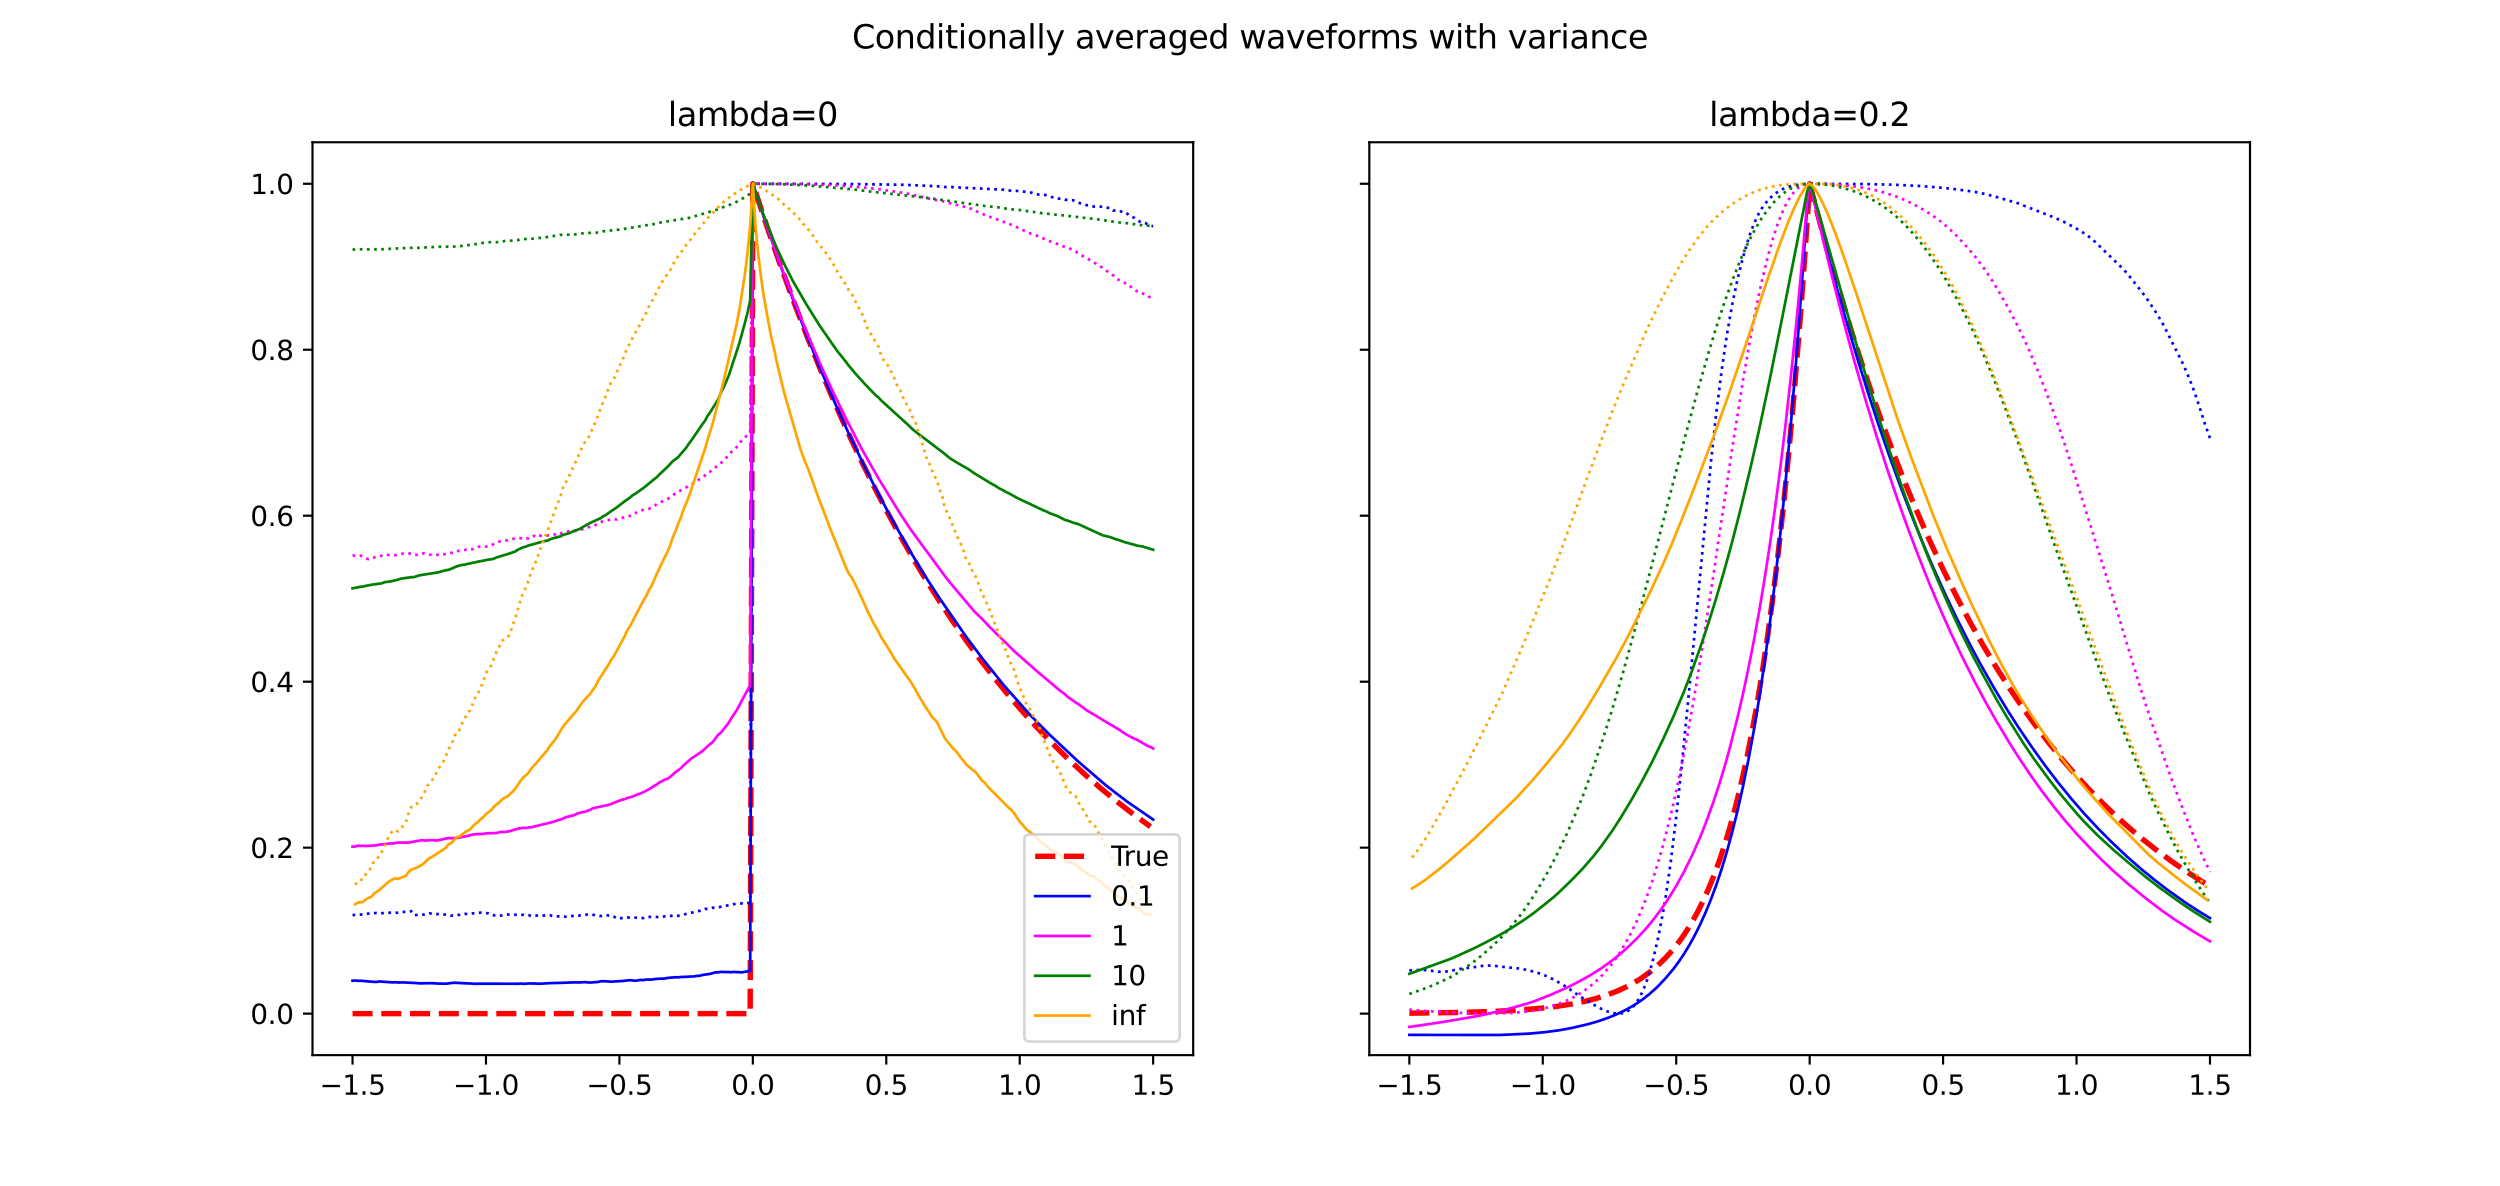 <?xml version="1.0" encoding="utf-8" standalone="no"?>
<!DOCTYPE svg PUBLIC "-//W3C//DTD SVG 1.1//EN"
  "http://www.w3.org/Graphics/SVG/1.1/DTD/svg11.dtd">
<svg xmlns:xlink="http://www.w3.org/1999/xlink" width="921.6pt" height="437.04pt" viewBox="0 0 921.6 437.04" xmlns="http://www.w3.org/2000/svg" version="1.1">
 <defs>
  <style type="text/css">*{stroke-linejoin: round; stroke-linecap: butt}</style>
 </defs>
 <g id="figure_1">
  <g id="patch_1">
   <path d="M 0 437.04 
L 921.6 437.04 
L 921.6 0 
L 0 0 
z
" style="fill: #ffffff"/>
  </g>
  <g id="axes_1">
   <g id="patch_2">
    <path d="M 115.2 388.966 
L 439.855 388.966 
L 439.855 52.445 
L 115.2 52.445 
z
" style="fill: #ffffff"/>
   </g>
   <g id="matplotlib.axis_1">
    <g id="xtick_1">
     <g id="line2d_1">
      <defs>
       <path id="m16877b109b" d="M 0 0 
L 0 3.5 
" style="stroke: #000000; stroke-width: 0.8"/>
      </defs>
      <g>
       <use xlink:href="#m16877b109b" x="129.957" y="388.966" style="stroke: #000000; stroke-width: 0.8"/>
      </g>
     </g>
     <g id="text_1">
      <!-- −1.5 -->
      <g transform="translate(117.816 403.564)scale(0.1 -0.1)">
       <defs>
        <path id="DejaVuSans-2212" d="M 678 2272 
L 4684 2272 
L 4684 1741 
L 678 1741 
L 678 2272 
z
" transform="scale(0.016)"/>
        <path id="DejaVuSans-31" d="M 794 531 
L 1825 531 
L 1825 4091 
L 703 3866 
L 703 4441 
L 1819 4666 
L 2450 4666 
L 2450 531 
L 3481 531 
L 3481 0 
L 794 0 
L 794 531 
z
" transform="scale(0.016)"/>
        <path id="DejaVuSans-2e" d="M 684 794 
L 1344 794 
L 1344 0 
L 684 0 
L 684 794 
z
" transform="scale(0.016)"/>
        <path id="DejaVuSans-35" d="M 691 4666 
L 3169 4666 
L 3169 4134 
L 1269 4134 
L 1269 2991 
Q 1406 3038 1543 3061 
Q 1681 3084 1819 3084 
Q 2600 3084 3056 2656 
Q 3513 2228 3513 1497 
Q 3513 744 3044 326 
Q 2575 -91 1722 -91 
Q 1428 -91 1123 -41 
Q 819 9 494 109 
L 494 744 
Q 775 591 1075 516 
Q 1375 441 1709 441 
Q 2250 441 2565 725 
Q 2881 1009 2881 1497 
Q 2881 1984 2565 2268 
Q 2250 2553 1709 2553 
Q 1456 2553 1204 2497 
Q 953 2441 691 2322 
L 691 4666 
z
" transform="scale(0.016)"/>
       </defs>
       <use xlink:href="#DejaVuSans-2212"/>
       <use xlink:href="#DejaVuSans-31" x="83.789"/>
       <use xlink:href="#DejaVuSans-2e" x="147.412"/>
       <use xlink:href="#DejaVuSans-35" x="179.199"/>
      </g>
     </g>
    </g>
    <g id="xtick_2">
     <g id="line2d_2">
      <g>
       <use xlink:href="#m16877b109b" x="179.147" y="388.966" style="stroke: #000000; stroke-width: 0.8"/>
      </g>
     </g>
     <g id="text_2">
      <!-- −1.0 -->
      <g transform="translate(167.006 403.564)scale(0.1 -0.1)">
       <defs>
        <path id="DejaVuSans-30" d="M 2034 4250 
Q 1547 4250 1301 3770 
Q 1056 3291 1056 2328 
Q 1056 1369 1301 889 
Q 1547 409 2034 409 
Q 2525 409 2770 889 
Q 3016 1369 3016 2328 
Q 3016 3291 2770 3770 
Q 2525 4250 2034 4250 
z
M 2034 4750 
Q 2819 4750 3233 4129 
Q 3647 3509 3647 2328 
Q 3647 1150 3233 529 
Q 2819 -91 2034 -91 
Q 1250 -91 836 529 
Q 422 1150 422 2328 
Q 422 3509 836 4129 
Q 1250 4750 2034 4750 
z
" transform="scale(0.016)"/>
       </defs>
       <use xlink:href="#DejaVuSans-2212"/>
       <use xlink:href="#DejaVuSans-31" x="83.789"/>
       <use xlink:href="#DejaVuSans-2e" x="147.412"/>
       <use xlink:href="#DejaVuSans-30" x="179.199"/>
      </g>
     </g>
    </g>
    <g id="xtick_3">
     <g id="line2d_3">
      <g>
       <use xlink:href="#m16877b109b" x="228.337" y="388.966" style="stroke: #000000; stroke-width: 0.8"/>
      </g>
     </g>
     <g id="text_3">
      <!-- −0.5 -->
      <g transform="translate(216.196 403.564)scale(0.1 -0.1)">
       <use xlink:href="#DejaVuSans-2212"/>
       <use xlink:href="#DejaVuSans-30" x="83.789"/>
       <use xlink:href="#DejaVuSans-2e" x="147.412"/>
       <use xlink:href="#DejaVuSans-35" x="179.199"/>
      </g>
     </g>
    </g>
    <g id="xtick_4">
     <g id="line2d_4">
      <g>
       <use xlink:href="#m16877b109b" x="277.527" y="388.966" style="stroke: #000000; stroke-width: 0.8"/>
      </g>
     </g>
     <g id="text_4">
      <!-- 0.0 -->
      <g transform="translate(269.576 403.564)scale(0.1 -0.1)">
       <use xlink:href="#DejaVuSans-30"/>
       <use xlink:href="#DejaVuSans-2e" x="63.623"/>
       <use xlink:href="#DejaVuSans-30" x="95.41"/>
      </g>
     </g>
    </g>
    <g id="xtick_5">
     <g id="line2d_5">
      <g>
       <use xlink:href="#m16877b109b" x="326.717" y="388.966" style="stroke: #000000; stroke-width: 0.8"/>
      </g>
     </g>
     <g id="text_5">
      <!-- 0.5 -->
      <g transform="translate(318.766 403.564)scale(0.1 -0.1)">
       <use xlink:href="#DejaVuSans-30"/>
       <use xlink:href="#DejaVuSans-2e" x="63.623"/>
       <use xlink:href="#DejaVuSans-35" x="95.41"/>
      </g>
     </g>
    </g>
    <g id="xtick_6">
     <g id="line2d_6">
      <g>
       <use xlink:href="#m16877b109b" x="375.907" y="388.966" style="stroke: #000000; stroke-width: 0.8"/>
      </g>
     </g>
     <g id="text_6">
      <!-- 1.0 -->
      <g transform="translate(367.956 403.564)scale(0.1 -0.1)">
       <use xlink:href="#DejaVuSans-31"/>
       <use xlink:href="#DejaVuSans-2e" x="63.623"/>
       <use xlink:href="#DejaVuSans-30" x="95.41"/>
      </g>
     </g>
    </g>
    <g id="xtick_7">
     <g id="line2d_7">
      <g>
       <use xlink:href="#m16877b109b" x="425.098" y="388.966" style="stroke: #000000; stroke-width: 0.8"/>
      </g>
     </g>
     <g id="text_7">
      <!-- 1.5 -->
      <g transform="translate(417.146 403.564)scale(0.1 -0.1)">
       <use xlink:href="#DejaVuSans-31"/>
       <use xlink:href="#DejaVuSans-2e" x="63.623"/>
       <use xlink:href="#DejaVuSans-35" x="95.41"/>
      </g>
     </g>
    </g>
   </g>
   <g id="matplotlib.axis_2">
    <g id="ytick_1">
     <g id="line2d_8">
      <defs>
       <path id="m99df1cf93e" d="M 0 0 
L -3.5 0 
" style="stroke: #000000; stroke-width: 0.8"/>
      </defs>
      <g>
       <use xlink:href="#m99df1cf93e" x="115.2" y="373.669" style="stroke: #000000; stroke-width: 0.8"/>
      </g>
     </g>
     <g id="text_8">
      <!-- 0.0 -->
      <g transform="translate(92.297 377.468)scale(0.1 -0.1)">
       <use xlink:href="#DejaVuSans-30"/>
       <use xlink:href="#DejaVuSans-2e" x="63.623"/>
       <use xlink:href="#DejaVuSans-30" x="95.41"/>
      </g>
     </g>
    </g>
    <g id="ytick_2">
     <g id="line2d_9">
      <g>
       <use xlink:href="#m99df1cf93e" x="115.2" y="312.484" style="stroke: #000000; stroke-width: 0.8"/>
      </g>
     </g>
     <g id="text_9">
      <!-- 0.2 -->
      <g transform="translate(92.297 316.283)scale(0.1 -0.1)">
       <defs>
        <path id="DejaVuSans-32" d="M 1228 531 
L 3431 531 
L 3431 0 
L 469 0 
L 469 531 
Q 828 903 1448 1529 
Q 2069 2156 2228 2338 
Q 2531 2678 2651 2914 
Q 2772 3150 2772 3378 
Q 2772 3750 2511 3984 
Q 2250 4219 1831 4219 
Q 1534 4219 1204 4116 
Q 875 4013 500 3803 
L 500 4441 
Q 881 4594 1212 4672 
Q 1544 4750 1819 4750 
Q 2544 4750 2975 4387 
Q 3406 4025 3406 3419 
Q 3406 3131 3298 2873 
Q 3191 2616 2906 2266 
Q 2828 2175 2409 1742 
Q 1991 1309 1228 531 
z
" transform="scale(0.016)"/>
       </defs>
       <use xlink:href="#DejaVuSans-30"/>
       <use xlink:href="#DejaVuSans-2e" x="63.623"/>
       <use xlink:href="#DejaVuSans-32" x="95.41"/>
      </g>
     </g>
    </g>
    <g id="ytick_3">
     <g id="line2d_10">
      <g>
       <use xlink:href="#m99df1cf93e" x="115.2" y="251.298" style="stroke: #000000; stroke-width: 0.8"/>
      </g>
     </g>
     <g id="text_10">
      <!-- 0.4 -->
      <g transform="translate(92.297 255.097)scale(0.1 -0.1)">
       <defs>
        <path id="DejaVuSans-34" d="M 2419 4116 
L 825 1625 
L 2419 1625 
L 2419 4116 
z
M 2253 4666 
L 3047 4666 
L 3047 1625 
L 3713 1625 
L 3713 1100 
L 3047 1100 
L 3047 0 
L 2419 0 
L 2419 1100 
L 313 1100 
L 313 1709 
L 2253 4666 
z
" transform="scale(0.016)"/>
       </defs>
       <use xlink:href="#DejaVuSans-30"/>
       <use xlink:href="#DejaVuSans-2e" x="63.623"/>
       <use xlink:href="#DejaVuSans-34" x="95.41"/>
      </g>
     </g>
    </g>
    <g id="ytick_4">
     <g id="line2d_11">
      <g>
       <use xlink:href="#m99df1cf93e" x="115.2" y="190.112" style="stroke: #000000; stroke-width: 0.8"/>
      </g>
     </g>
     <g id="text_11">
      <!-- 0.6 -->
      <g transform="translate(92.297 193.912)scale(0.1 -0.1)">
       <defs>
        <path id="DejaVuSans-36" d="M 2113 2584 
Q 1688 2584 1439 2293 
Q 1191 2003 1191 1497 
Q 1191 994 1439 701 
Q 1688 409 2113 409 
Q 2538 409 2786 701 
Q 3034 994 3034 1497 
Q 3034 2003 2786 2293 
Q 2538 2584 2113 2584 
z
M 3366 4563 
L 3366 3988 
Q 3128 4100 2886 4159 
Q 2644 4219 2406 4219 
Q 1781 4219 1451 3797 
Q 1122 3375 1075 2522 
Q 1259 2794 1537 2939 
Q 1816 3084 2150 3084 
Q 2853 3084 3261 2657 
Q 3669 2231 3669 1497 
Q 3669 778 3244 343 
Q 2819 -91 2113 -91 
Q 1303 -91 875 529 
Q 447 1150 447 2328 
Q 447 3434 972 4092 
Q 1497 4750 2381 4750 
Q 2619 4750 2861 4703 
Q 3103 4656 3366 4563 
z
" transform="scale(0.016)"/>
       </defs>
       <use xlink:href="#DejaVuSans-30"/>
       <use xlink:href="#DejaVuSans-2e" x="63.623"/>
       <use xlink:href="#DejaVuSans-36" x="95.41"/>
      </g>
     </g>
    </g>
    <g id="ytick_5">
     <g id="line2d_12">
      <g>
       <use xlink:href="#m99df1cf93e" x="115.2" y="128.927" style="stroke: #000000; stroke-width: 0.8"/>
      </g>
     </g>
     <g id="text_12">
      <!-- 0.8 -->
      <g transform="translate(92.297 132.726)scale(0.1 -0.1)">
       <defs>
        <path id="DejaVuSans-38" d="M 2034 2216 
Q 1584 2216 1326 1975 
Q 1069 1734 1069 1313 
Q 1069 891 1326 650 
Q 1584 409 2034 409 
Q 2484 409 2743 651 
Q 3003 894 3003 1313 
Q 3003 1734 2745 1975 
Q 2488 2216 2034 2216 
z
M 1403 2484 
Q 997 2584 770 2862 
Q 544 3141 544 3541 
Q 544 4100 942 4425 
Q 1341 4750 2034 4750 
Q 2731 4750 3128 4425 
Q 3525 4100 3525 3541 
Q 3525 3141 3298 2862 
Q 3072 2584 2669 2484 
Q 3125 2378 3379 2068 
Q 3634 1759 3634 1313 
Q 3634 634 3220 271 
Q 2806 -91 2034 -91 
Q 1263 -91 848 271 
Q 434 634 434 1313 
Q 434 1759 690 2068 
Q 947 2378 1403 2484 
z
M 1172 3481 
Q 1172 3119 1398 2916 
Q 1625 2713 2034 2713 
Q 2441 2713 2670 2916 
Q 2900 3119 2900 3481 
Q 2900 3844 2670 4047 
Q 2441 4250 2034 4250 
Q 1625 4250 1398 4047 
Q 1172 3844 1172 3481 
z
" transform="scale(0.016)"/>
       </defs>
       <use xlink:href="#DejaVuSans-30"/>
       <use xlink:href="#DejaVuSans-2e" x="63.623"/>
       <use xlink:href="#DejaVuSans-38" x="95.41"/>
      </g>
     </g>
    </g>
    <g id="ytick_6">
     <g id="line2d_13">
      <g>
       <use xlink:href="#m99df1cf93e" x="115.2" y="67.741" style="stroke: #000000; stroke-width: 0.8"/>
      </g>
     </g>
     <g id="text_13">
      <!-- 1.0 -->
      <g transform="translate(92.297 71.54)scale(0.1 -0.1)">
       <use xlink:href="#DejaVuSans-31"/>
       <use xlink:href="#DejaVuSans-2e" x="63.623"/>
       <use xlink:href="#DejaVuSans-30" x="95.41"/>
      </g>
     </g>
    </g>
   </g>
   <g id="line2d_14">
    <path d="M 129.957 373.669 
L 276.543 373.669 
L 277.527 67.741 
L 282.446 82.661 
L 287.365 96.854 
L 292.284 110.355 
L 297.203 123.197 
L 302.122 135.412 
L 307.041 147.032 
L 311.96 158.085 
L 316.879 168.6 
L 321.798 178.601 
L 326.717 188.114 
L 331.636 197.164 
L 336.555 205.772 
L 341.474 213.961 
L 346.393 221.75 
L 351.312 229.159 
L 356.231 236.207 
L 361.15 242.911 
L 366.069 249.288 
L 370.988 255.354 
L 375.907 261.125 
L 381.81 267.679 
L 387.713 273.851 
L 393.616 279.664 
L 399.519 285.138 
L 405.421 290.294 
L 411.324 295.149 
L 417.227 299.722 
L 423.13 304.028 
L 424.114 304.721 
L 424.114 304.721 
" clip-path="url(#p1e95f75625)" style="fill: none; stroke-dasharray: 7.4,3.2; stroke-dashoffset: 0; stroke: #ff0000; stroke-width: 2"/>
   </g>
   <g id="line2d_15">
    <path d="M 129.957 361.527 
L 130.941 361.461 
L 131.925 361.566 
L 132.908 361.534 
L 137.827 361.963 
L 138.811 361.988 
L 139.795 361.801 
L 144.714 362.15 
L 145.698 362.091 
L 146.682 362.19 
L 148.649 362.162 
L 153.568 362.387 
L 154.552 362.499 
L 159.471 362.434 
L 161.439 362.584 
L 164.39 362.629 
L 167.341 362.281 
L 169.309 362.357 
L 171.277 362.484 
L 173.244 362.534 
L 175.212 362.684 
L 177.18 362.626 
L 190.953 362.649 
L 191.937 362.583 
L 192.92 362.686 
L 194.888 362.547 
L 196.856 362.555 
L 198.823 362.658 
L 202.758 362.413 
L 206.694 362.325 
L 211.613 362.145 
L 213.58 362.164 
L 215.548 362.06 
L 217.515 362.214 
L 220.467 361.988 
L 221.451 361.737 
L 222.434 361.706 
L 225.386 361.881 
L 229.321 361.646 
L 232.272 361.324 
L 234.24 361.559 
L 236.208 361.231 
L 237.191 361.323 
L 238.175 361.091 
L 240.143 361.118 
L 241.127 360.948 
L 243.094 360.795 
L 245.062 360.741 
L 246.046 360.5 
L 248.997 360.248 
L 249.981 360.298 
L 250.965 360.161 
L 252.932 360.105 
L 254.9 359.97 
L 255.884 359.96 
L 256.867 359.746 
L 257.851 359.732 
L 258.835 359.436 
L 261.786 359.013 
L 263.754 358.45 
L 264.738 358.454 
L 265.722 358.28 
L 269.657 358.381 
L 270.641 358.302 
L 273.592 358.445 
L 276.543 357.928 
L 277.527 67.741 
L 282.446 82.655 
L 287.365 96.845 
L 292.284 110.325 
L 297.203 123.117 
L 302.122 135.295 
L 308.025 149.075 
L 312.944 159.953 
L 318.847 172.261 
L 322.782 180.075 
L 328.685 191.217 
L 335.572 203.32 
L 340.491 211.475 
L 345.41 219.159 
L 356.231 234.831 
L 362.134 242.72 
L 370.005 252.557 
L 379.843 263.671 
L 386.729 270.642 
L 397.551 280.8 
L 400.502 283.332 
L 407.389 289.245 
L 411.324 292.34 
L 414.276 294.555 
L 415.26 295.342 
L 417.227 296.693 
L 425.098 302.126 
L 425.098 302.126 
" clip-path="url(#p1e95f75625)" style="fill: none; stroke: #0000ff; stroke-linecap: square"/>
   </g>
   <g id="line2d_16">
    <path d="M 129.957 337.309 
L 131.925 337.267 
L 136.844 336.683 
L 138.811 336.566 
L 139.795 336.705 
L 143.73 336.456 
L 145.698 336.505 
L 146.682 336.433 
L 147.665 336.212 
L 150.617 336.114 
L 151.601 335.906 
L 152.584 337.339 
L 156.52 337.127 
L 157.503 336.967 
L 158.487 336.673 
L 159.471 336.981 
L 160.455 336.923 
L 165.374 337.241 
L 166.358 337.553 
L 167.341 337.31 
L 170.293 337.229 
L 171.277 336.918 
L 172.26 336.934 
L 174.228 336.698 
L 177.18 336.427 
L 180.131 336.689 
L 181.115 337.264 
L 182.099 337.445 
L 183.082 337.313 
L 184.066 337.536 
L 185.05 337.474 
L 187.018 337.106 
L 188.001 337.253 
L 188.985 337.286 
L 189.969 337.205 
L 191.937 337.296 
L 192.92 337.252 
L 193.904 337.478 
L 194.888 337.374 
L 195.872 337.72 
L 197.839 337.5 
L 198.823 337.381 
L 199.807 337.525 
L 202.758 337.421 
L 203.742 337.672 
L 205.71 337.805 
L 209.645 337.978 
L 211.613 337.52 
L 212.596 337.381 
L 213.58 337.507 
L 215.548 337.275 
L 217.515 336.979 
L 219.483 337.405 
L 220.467 337.459 
L 221.451 337.697 
L 223.418 337.335 
L 224.402 337.492 
L 225.386 337.509 
L 226.37 337.917 
L 227.353 338.587 
L 229.321 338.453 
L 230.305 338.451 
L 231.289 338.226 
L 232.272 338.309 
L 234.24 338.265 
L 236.208 338.478 
L 237.191 338.402 
L 238.175 338.008 
L 241.127 337.988 
L 243.094 338.064 
L 245.062 337.822 
L 246.046 337.922 
L 248.013 337.513 
L 248.997 337.705 
L 250.965 337.497 
L 252.932 336.902 
L 258.835 335.584 
L 259.819 335.084 
L 261.786 334.997 
L 262.77 334.606 
L 263.754 334.695 
L 271.624 333.1 
L 272.608 333.142 
L 273.592 333.02 
L 274.576 333.119 
L 275.56 332.969 
L 276.543 332.648 
L 277.527 67.741 
L 313.928 67.845 
L 332.62 68.108 
L 345.41 68.646 
L 347.377 68.928 
L 351.312 68.97 
L 354.264 69.151 
L 370.005 69.942 
L 370.988 70.172 
L 375.907 70.434 
L 376.891 70.636 
L 378.859 70.703 
L 381.81 71.406 
L 382.794 71.726 
L 384.762 71.733 
L 386.729 72.273 
L 387.713 72.673 
L 388.697 72.724 
L 389.681 73.18 
L 391.648 73.284 
L 392.632 73.637 
L 395.583 73.828 
L 397.551 74.78 
L 399.519 75.19 
L 400.502 75.628 
L 401.486 75.723 
L 402.47 76.023 
L 403.454 76.181 
L 406.405 76.195 
L 407.389 76.533 
L 409.357 76.671 
L 410.34 77.591 
L 411.324 77.591 
L 412.308 77.96 
L 413.292 77.959 
L 414.276 78.455 
L 415.26 78.455 
L 416.243 79.471 
L 418.211 80.334 
L 419.195 81.138 
L 420.179 81.709 
L 421.162 82.135 
L 422.146 82.179 
L 424.114 83.324 
L 425.098 83.356 
L 425.098 83.356 
" clip-path="url(#p1e95f75625)" style="fill: none; stroke-dasharray: 1,1.65; stroke-dashoffset: 0; stroke: #0000ff"/>
   </g>
   <g id="line2d_17">
    <path d="M 129.957 312.1 
L 130.941 312.081 
L 131.925 311.743 
L 132.908 311.856 
L 133.892 311.779 
L 134.876 311.89 
L 136.844 311.737 
L 138.811 311.627 
L 139.795 311.393 
L 142.746 311.098 
L 143.73 310.901 
L 144.714 310.949 
L 146.682 310.599 
L 150.617 310.613 
L 153.568 310.054 
L 154.552 309.928 
L 155.536 309.688 
L 156.52 309.868 
L 159.471 309.684 
L 160.455 309.878 
L 162.422 309.607 
L 164.39 309.12 
L 165.374 308.948 
L 166.358 309.013 
L 169.309 308.838 
L 170.293 308.509 
L 171.277 308.395 
L 174.228 307.67 
L 175.212 307.516 
L 177.18 307.457 
L 178.163 307.386 
L 179.147 307.196 
L 183.082 307.091 
L 184.066 306.793 
L 185.05 306.645 
L 186.034 306.722 
L 188.001 306.377 
L 190.953 305.46 
L 192.92 305.165 
L 193.904 305.234 
L 194.888 305.005 
L 195.872 304.973 
L 197.839 304.473 
L 203.742 303.037 
L 205.71 302.352 
L 206.694 302.114 
L 208.661 301.229 
L 210.629 300.738 
L 211.613 300.533 
L 212.596 300.002 
L 214.564 299.404 
L 215.548 299.279 
L 217.515 298.56 
L 218.499 297.962 
L 224.402 296.693 
L 229.321 294.792 
L 230.305 294.593 
L 231.289 294.165 
L 233.256 293.625 
L 235.224 292.78 
L 236.208 292.471 
L 239.159 291.02 
L 241.127 289.712 
L 242.11 289.184 
L 243.094 288.442 
L 245.062 287.428 
L 246.046 287.108 
L 247.029 286.436 
L 248.997 284.642 
L 250.965 283.247 
L 251.948 282.155 
L 254.9 279.577 
L 258.835 276.959 
L 261.786 274.266 
L 262.77 273.496 
L 264.738 270.885 
L 265.722 270.115 
L 267.689 267.666 
L 268.673 266.395 
L 269.657 264.663 
L 271.624 261.759 
L 276.543 252.524 
L 277.527 67.741 
L 282.446 82.621 
L 287.365 96.637 
L 292.284 109.772 
L 298.187 124.395 
L 303.106 135.85 
L 307.041 144.372 
L 311.96 154.499 
L 317.863 165.852 
L 323.766 176.22 
L 331.636 189.055 
L 335.572 194.992 
L 340.491 201.718 
L 343.442 205.7 
L 348.361 212.42 
L 350.329 214.935 
L 353.28 218.401 
L 359.183 225.408 
L 362.134 228.262 
L 365.086 231.383 
L 366.069 232.271 
L 367.053 233.367 
L 370.988 237.13 
L 373.94 240.119 
L 375.907 241.855 
L 381.81 247.04 
L 390.664 254.531 
L 392.632 255.948 
L 393.616 256.9 
L 396.567 258.982 
L 397.551 259.578 
L 400.502 261.792 
L 408.373 266.496 
L 412.308 268.831 
L 415.26 270.782 
L 418.211 272.364 
L 419.195 272.734 
L 423.13 275.01 
L 424.114 275.351 
L 425.098 275.938 
L 425.098 275.938 
" clip-path="url(#p1e95f75625)" style="fill: none; stroke: #ff00ff; stroke-linecap: square"/>
   </g>
   <g id="line2d_18">
    <path d="M 129.957 204.736 
L 131.925 204.952 
L 132.908 204.84 
L 133.892 205.24 
L 134.876 205.854 
L 135.86 206.126 
L 136.844 205.733 
L 137.827 205.55 
L 138.811 205.126 
L 139.795 204.906 
L 141.763 204.86 
L 142.746 204.621 
L 144.714 204.447 
L 145.698 204.662 
L 147.665 204.308 
L 148.649 204.075 
L 151.601 204.029 
L 152.584 204.565 
L 153.568 204.546 
L 154.552 204.082 
L 155.536 204.081 
L 156.52 203.956 
L 157.503 204.012 
L 158.487 204.436 
L 159.471 204.705 
L 160.455 204.502 
L 161.439 204.533 
L 164.39 204.244 
L 165.374 203.825 
L 166.358 203.803 
L 168.325 203.443 
L 169.309 202.942 
L 171.277 202.748 
L 173.244 202.255 
L 174.228 202.46 
L 175.212 202.164 
L 176.196 201.637 
L 177.18 201.437 
L 180.131 201.504 
L 183.082 200.055 
L 184.066 199.648 
L 188.001 198.995 
L 188.985 198.639 
L 189.969 198.584 
L 190.953 198.378 
L 191.937 198.405 
L 192.92 198.731 
L 193.904 198.436 
L 194.888 198.494 
L 195.872 198.305 
L 196.856 197.558 
L 197.839 197.9 
L 198.823 197.367 
L 199.807 197.706 
L 203.742 197.137 
L 204.726 196.958 
L 205.71 196.27 
L 206.694 196.603 
L 207.677 196.393 
L 208.661 196.32 
L 209.645 195.852 
L 211.613 195.677 
L 212.596 195.782 
L 213.58 195.367 
L 214.564 195.148 
L 216.532 194.399 
L 218.499 194.115 
L 219.483 193.569 
L 220.467 192.849 
L 223.418 191.76 
L 224.402 191.685 
L 225.386 191.456 
L 227.353 191.486 
L 228.337 191.075 
L 229.321 190.931 
L 230.305 190.46 
L 231.289 190.249 
L 232.272 190.157 
L 233.256 189.34 
L 234.24 189.158 
L 235.224 188.484 
L 238.175 187.696 
L 239.159 187.547 
L 240.143 187.264 
L 241.127 186.663 
L 242.11 185.81 
L 243.094 185.419 
L 245.062 184.33 
L 246.046 183.975 
L 247.029 183.357 
L 248.997 181.852 
L 249.981 181.207 
L 250.965 180.772 
L 251.948 180.159 
L 252.932 179.728 
L 253.916 178.995 
L 254.9 178.618 
L 257.851 176.671 
L 258.835 176.209 
L 259.819 175.303 
L 260.803 174.229 
L 261.786 173.902 
L 262.77 173.002 
L 263.754 172.295 
L 264.738 171.326 
L 265.722 170.685 
L 266.705 169.9 
L 267.689 168.78 
L 268.673 167.904 
L 269.657 166.558 
L 270.641 165.799 
L 271.624 164.775 
L 272.608 163.342 
L 273.592 162.225 
L 274.576 161.378 
L 275.56 160.251 
L 276.543 158.815 
L 277.527 67.741 
L 294.252 67.825 
L 308.025 68.303 
L 318.847 69.16 
L 323.766 69.754 
L 330.653 70.761 
L 332.62 71.037 
L 333.604 71.313 
L 334.588 71.414 
L 344.426 73.669 
L 347.377 74.123 
L 351.312 75.179 
L 353.28 75.695 
L 356.231 76.388 
L 357.215 76.758 
L 359.183 77.173 
L 360.167 77.972 
L 361.15 78.315 
L 363.118 79.281 
L 364.102 79.54 
L 366.069 80.447 
L 367.053 80.657 
L 368.037 81.096 
L 370.005 81.807 
L 370.988 82.294 
L 371.972 82.488 
L 375.907 84.214 
L 376.891 84.741 
L 377.875 85.138 
L 378.859 85.699 
L 380.826 86.432 
L 381.81 86.725 
L 386.729 88.806 
L 389.681 89.902 
L 392.632 91.08 
L 393.616 91.217 
L 396.567 92.753 
L 398.535 94.027 
L 400.502 95.106 
L 403.454 96.851 
L 406.405 98.691 
L 409.357 100.902 
L 410.34 101.488 
L 411.324 102.533 
L 413.292 103.682 
L 416.243 104.985 
L 417.227 106.132 
L 420.179 108.053 
L 421.162 108.208 
L 423.13 108.842 
L 424.114 109.976 
L 425.098 110.443 
L 425.098 110.443 
" clip-path="url(#p1e95f75625)" style="fill: none; stroke-dasharray: 1,1.65; stroke-dashoffset: 0; stroke: #ff00ff"/>
   </g>
   <g id="line2d_19">
    <path d="M 129.957 216.893 
L 132.908 216.297 
L 133.892 216.218 
L 134.876 215.94 
L 135.86 215.814 
L 136.844 215.568 
L 140.779 215.038 
L 141.763 214.612 
L 143.73 214.396 
L 146.682 213.713 
L 147.665 213.345 
L 150.617 212.911 
L 151.601 212.768 
L 152.584 212.751 
L 154.552 212.098 
L 161.439 211.013 
L 164.39 210.195 
L 165.374 210.074 
L 168.325 208.806 
L 170.293 208.234 
L 171.277 208.216 
L 172.26 207.87 
L 173.244 207.746 
L 174.228 207.433 
L 175.212 207.322 
L 176.196 207.026 
L 178.163 206.705 
L 180.131 206.252 
L 181.115 206.189 
L 182.099 205.951 
L 183.082 205.48 
L 188.001 203.982 
L 189.969 203.264 
L 190.953 202.605 
L 192.92 201.737 
L 193.904 201.471 
L 194.888 201.074 
L 200.791 199.451 
L 201.775 199.318 
L 202.758 198.83 
L 203.742 198.469 
L 206.694 197.683 
L 207.677 197.139 
L 209.645 196.626 
L 211.613 195.723 
L 213.58 195.049 
L 215.548 193.897 
L 217.515 192.799 
L 221.451 191.012 
L 222.434 190.266 
L 223.418 189.789 
L 225.386 188.388 
L 227.353 187.05 
L 230.305 184.793 
L 232.272 183.394 
L 233.256 182.526 
L 234.24 182.017 
L 236.208 180.569 
L 237.191 179.907 
L 241.127 176.686 
L 242.11 175.943 
L 243.094 174.889 
L 246.046 172.121 
L 248.013 170.027 
L 249.981 168.533 
L 252.932 165.087 
L 253.916 163.585 
L 254.9 162.316 
L 258.835 156.503 
L 259.819 155.239 
L 260.803 153.371 
L 261.786 152.012 
L 264.738 147.257 
L 265.722 144.817 
L 266.705 142.963 
L 268.673 138.386 
L 272.608 126.336 
L 274.576 119.127 
L 275.56 115.317 
L 276.543 110.713 
L 277.527 67.741 
L 280.479 76.522 
L 283.43 84.429 
L 286.381 91.517 
L 289.333 97.8 
L 292.284 103.593 
L 297.203 112.111 
L 302.122 119.988 
L 307.041 127.128 
L 309.009 129.875 
L 310.977 132.282 
L 312.944 134.84 
L 314.912 137.228 
L 318.847 141.589 
L 320.815 143.638 
L 322.782 145.67 
L 323.766 146.444 
L 324.75 147.54 
L 334.588 156.479 
L 336.555 158.371 
L 338.523 159.925 
L 340.491 161.393 
L 345.41 165.159 
L 347.377 166.631 
L 350.329 169.033 
L 352.296 170.231 
L 355.248 171.973 
L 357.215 173.087 
L 359.183 174.477 
L 365.086 178.071 
L 367.053 179.161 
L 368.037 179.851 
L 370.005 180.851 
L 370.988 181.446 
L 371.972 181.881 
L 374.924 183.534 
L 376.891 184.475 
L 384.762 188.201 
L 385.745 188.536 
L 386.729 189.104 
L 389.681 190.177 
L 392.632 191.683 
L 393.616 191.94 
L 395.583 192.653 
L 397.551 193.231 
L 406.405 197.301 
L 409.357 198.047 
L 411.324 198.761 
L 413.292 199.375 
L 414.276 199.765 
L 418.211 200.841 
L 419.195 201.15 
L 421.162 201.442 
L 423.13 202.069 
L 425.098 202.655 
L 425.098 202.655 
" clip-path="url(#p1e95f75625)" style="fill: none; stroke: #008000; stroke-linecap: square"/>
   </g>
   <g id="line2d_20">
    <path d="M 129.957 92.01 
L 133.892 91.866 
L 134.876 91.984 
L 136.844 91.892 
L 137.827 91.807 
L 138.811 91.982 
L 149.633 91.422 
L 150.617 91.477 
L 152.584 91.215 
L 153.568 91.379 
L 162.422 90.949 
L 164.39 90.913 
L 165.374 91.004 
L 166.358 90.842 
L 167.341 90.894 
L 169.309 90.7 
L 170.293 90.667 
L 171.277 90.368 
L 173.244 90.343 
L 174.228 90.093 
L 175.212 90.026 
L 179.147 89.361 
L 182.099 89.22 
L 183.082 89.285 
L 184.066 89.141 
L 185.05 89.129 
L 186.034 88.839 
L 188.985 88.707 
L 190.953 88.499 
L 191.937 88.148 
L 194.888 88.084 
L 196.856 87.935 
L 198.823 87.705 
L 199.807 87.759 
L 201.775 87.364 
L 203.742 87.06 
L 205.71 86.775 
L 206.694 86.582 
L 208.661 86.533 
L 211.613 86.473 
L 212.596 86.268 
L 214.564 86.068 
L 215.548 85.858 
L 219.483 85.857 
L 222.434 85.257 
L 227.353 84.698 
L 228.337 84.67 
L 238.175 83.036 
L 239.159 82.996 
L 241.127 82.594 
L 243.094 82.085 
L 250.965 80.814 
L 252.932 80.431 
L 253.916 80.351 
L 264.738 77.175 
L 266.705 76.331 
L 269.657 75.261 
L 272.608 73.888 
L 276.543 71.41 
L 277.527 67.741 
L 286.381 67.835 
L 294.252 68.173 
L 300.155 68.561 
L 311.96 69.577 
L 316.879 70.1 
L 319.831 70.502 
L 326.717 71.242 
L 330.653 71.699 
L 341.474 72.899 
L 354.264 74.689 
L 357.215 75.13 
L 359.183 75.346 
L 362.134 75.835 
L 368.037 76.441 
L 371.972 77.076 
L 375.907 77.408 
L 377.875 77.723 
L 380.826 78.082 
L 381.81 78.288 
L 382.794 78.364 
L 383.778 78.562 
L 385.745 78.744 
L 389.681 79.188 
L 391.648 79.374 
L 395.583 79.822 
L 396.567 79.89 
L 397.551 80.081 
L 398.535 80.156 
L 400.502 80.431 
L 403.454 80.667 
L 409.357 81.583 
L 411.324 81.865 
L 413.292 82.074 
L 414.276 82.083 
L 416.243 82.417 
L 420.179 82.892 
L 421.162 83.069 
L 425.098 83.356 
L 425.098 83.356 
" clip-path="url(#p1e95f75625)" style="fill: none; stroke-dasharray: 1,1.65; stroke-dashoffset: 0; stroke: #008000"/>
   </g>
   <g id="line2d_21">
    <path d="M 130.941 333.355 
L 131.925 332.742 
L 133.892 332.419 
L 134.876 331.55 
L 135.86 331.006 
L 136.844 330.687 
L 137.827 329.483 
L 139.795 328.133 
L 142.746 325.514 
L 143.73 324.749 
L 144.714 324.182 
L 145.698 323.795 
L 146.682 323.993 
L 148.649 323.27 
L 149.633 322.798 
L 150.617 321.48 
L 151.601 320.603 
L 153.568 319.873 
L 155.536 318.824 
L 156.52 318.028 
L 157.503 316.951 
L 158.487 316.26 
L 159.471 315.761 
L 164.39 312.512 
L 165.374 311.168 
L 166.358 310.807 
L 168.325 308.633 
L 169.309 308.417 
L 170.293 307.618 
L 172.26 306.241 
L 173.244 305.829 
L 174.228 304.668 
L 175.212 303.716 
L 176.196 302.997 
L 177.179 301.99 
L 178.163 301.191 
L 179.147 300.153 
L 181.115 298.624 
L 182.099 297.328 
L 184.066 295.786 
L 185.05 294.754 
L 186.034 294.112 
L 187.018 293.63 
L 188.985 291.828 
L 189.969 290.727 
L 191.937 287.786 
L 192.92 286.58 
L 193.904 285.782 
L 194.888 284.823 
L 195.872 283.285 
L 197.839 281.113 
L 201.775 276.508 
L 202.758 274.936 
L 204.726 272.57 
L 207.677 267.633 
L 212.596 261.957 
L 214.564 259.038 
L 216.532 256.824 
L 217.515 255.881 
L 218.499 254.336 
L 219.483 253.102 
L 220.467 250.995 
L 223.418 246.407 
L 224.402 244.874 
L 225.386 243.07 
L 226.37 241.765 
L 230.305 234.476 
L 231.289 232.286 
L 232.272 230.808 
L 237.191 221.35 
L 238.175 219.838 
L 239.159 217.641 
L 240.143 216.019 
L 243.094 209.391 
L 245.062 205.328 
L 246.046 203.496 
L 247.029 201.051 
L 248.013 198.129 
L 248.997 195.934 
L 249.981 193.123 
L 250.965 190.869 
L 251.948 187.956 
L 253.916 183.149 
L 259.819 165.695 
L 260.803 162.227 
L 262.77 155.938 
L 265.722 144.48 
L 266.705 140.771 
L 271.624 119.152 
L 272.608 113.959 
L 274.576 101.244 
L 275.56 93.392 
L 276.543 83.417 
L 277.527 67.741 
L 278.511 83.589 
L 279.495 93.446 
L 280.479 101.637 
L 281.462 108.697 
L 283.43 119.639 
L 284.414 124.759 
L 285.398 128.802 
L 286.381 133.63 
L 288.349 141.746 
L 289.333 145.712 
L 295.236 166.059 
L 296.22 168.756 
L 298.187 173.58 
L 302.122 184.658 
L 303.106 187.007 
L 306.058 194.841 
L 311.96 209.477 
L 312.944 211.465 
L 313.928 212.827 
L 315.896 216.67 
L 318.847 223.062 
L 319.831 225.39 
L 320.815 227.225 
L 321.798 229.33 
L 323.766 232.714 
L 324.75 234.743 
L 326.717 237.799 
L 327.701 239.476 
L 328.685 240.919 
L 329.669 242.761 
L 334.588 249.764 
L 335.572 251.039 
L 337.539 254.295 
L 338.523 256.196 
L 341.474 261.116 
L 342.458 262.403 
L 343.442 264.124 
L 345.41 266.182 
L 348.361 272.224 
L 351.312 275.903 
L 352.296 276.778 
L 356.231 281.877 
L 357.215 282.62 
L 358.199 283.542 
L 359.183 284.222 
L 360.167 285.243 
L 361.15 286.66 
L 362.134 287.848 
L 363.118 288.58 
L 364.102 289.97 
L 371.972 297.884 
L 372.956 298.713 
L 373.94 299.937 
L 375.907 302.92 
L 376.891 303.898 
L 377.875 305.175 
L 378.859 306.142 
L 379.843 306.804 
L 382.794 309.321 
L 383.778 310.493 
L 385.745 311.937 
L 386.729 312.86 
L 387.713 313.559 
L 389.681 314.485 
L 391.648 316.01 
L 392.632 317.169 
L 393.616 317.722 
L 395.583 318.336 
L 396.567 318.748 
L 399.519 321.134 
L 400.502 321.772 
L 401.486 322.718 
L 403.454 323.2 
L 404.438 324.184 
L 405.421 324.811 
L 407.389 326.609 
L 408.373 327.17 
L 409.357 328.25 
L 410.341 328.942 
L 411.324 329.428 
L 412.308 330.674 
L 413.292 331.058 
L 414.276 331.818 
L 415.26 332.21 
L 417.227 333.358 
L 418.211 334.36 
L 419.195 334.66 
L 420.179 335.298 
L 421.162 336.171 
L 422.146 336.851 
L 424.114 337.231 
L 424.114 337.231 
" clip-path="url(#p1e95f75625)" style="fill: none; stroke: #ffa500; stroke-linecap: square"/>
   </g>
   <g id="line2d_22">
    <path d="M 130.941 326.146 
L 131.925 324.666 
L 132.908 324.374 
L 133.892 324.207 
L 134.876 322.176 
L 136.844 319.917 
L 137.827 317.42 
L 138.811 316.717 
L 139.795 315.703 
L 141.763 312.138 
L 142.746 309.501 
L 143.73 307.733 
L 144.714 306.264 
L 145.698 305.931 
L 146.682 306.499 
L 147.665 305.604 
L 149.633 303.129 
L 150.617 299.813 
L 151.601 297.498 
L 152.584 297.263 
L 153.568 296.449 
L 154.552 295.276 
L 155.536 293.848 
L 156.52 292.035 
L 157.503 289.709 
L 158.487 288.727 
L 160.455 285.801 
L 161.439 283.607 
L 163.406 280.803 
L 164.39 278.674 
L 165.374 276.074 
L 166.358 274.573 
L 168.325 269.588 
L 169.309 269.19 
L 170.293 266.767 
L 171.277 265.19 
L 172.26 262.699 
L 173.244 261.968 
L 175.212 257.176 
L 176.196 255.686 
L 178.163 251.213 
L 179.147 248.136 
L 181.115 245.237 
L 183.082 240.094 
L 184.066 238.27 
L 185.05 236.174 
L 186.034 235.801 
L 187.018 235.13 
L 188.001 233.728 
L 188.985 230.444 
L 189.969 227.823 
L 191.937 221.081 
L 192.92 218.178 
L 193.904 216.61 
L 195.872 210.902 
L 197.839 206.368 
L 199.807 200.659 
L 200.791 198.013 
L 201.775 195.848 
L 202.758 193.272 
L 203.742 190.361 
L 206.694 182.712 
L 207.677 179.166 
L 208.661 177.612 
L 209.645 175.795 
L 212.596 169.424 
L 214.564 164.842 
L 215.548 163.113 
L 216.532 161.969 
L 217.515 160.153 
L 218.499 157.717 
L 219.483 155.624 
L 222.434 148.006 
L 223.418 145.731 
L 224.402 142.828 
L 225.386 140.584 
L 226.37 139.544 
L 227.353 137.141 
L 229.321 132.988 
L 230.305 130.685 
L 231.289 127.968 
L 232.272 126.501 
L 233.256 124.384 
L 236.208 119.117 
L 237.191 116.97 
L 238.175 115.384 
L 239.159 113.06 
L 240.143 111.42 
L 242.11 107.569 
L 244.078 103.872 
L 247.029 99.601 
L 248.013 97.654 
L 249.981 94.423 
L 250.965 93.185 
L 252.932 90.348 
L 253.916 89.292 
L 254.9 87.695 
L 255.884 86.404 
L 256.867 85.382 
L 260.803 80.496 
L 261.786 79.384 
L 262.77 78.498 
L 264.738 76.374 
L 267.689 73.586 
L 271.624 70.822 
L 274.576 69.071 
L 276.543 68.136 
L 277.527 67.741 
L 279.495 68.598 
L 282.446 70.342 
L 284.414 71.611 
L 287.365 73.701 
L 288.349 74.804 
L 289.333 75.711 
L 290.317 76.364 
L 291.3 77.441 
L 292.284 78.204 
L 293.268 79.303 
L 294.252 80.226 
L 296.22 82.66 
L 297.203 83.668 
L 299.171 86.12 
L 301.139 89.064 
L 303.106 91.539 
L 304.09 92.708 
L 307.041 97.029 
L 309.009 100.702 
L 309.993 102.218 
L 310.977 103.511 
L 312.944 107.134 
L 313.928 108.145 
L 314.912 110.488 
L 315.896 111.977 
L 316.879 114.083 
L 317.863 115.827 
L 319.831 121.015 
L 320.815 122.591 
L 321.798 124.589 
L 322.782 125.946 
L 323.766 127.617 
L 324.75 130.793 
L 325.734 132.692 
L 326.717 133.641 
L 328.685 137.287 
L 329.669 139.447 
L 330.653 141.939 
L 331.636 143.219 
L 332.62 145.9 
L 333.604 148.037 
L 334.588 149.66 
L 335.572 151.5 
L 336.555 154.271 
L 337.539 155.928 
L 339.507 161.757 
L 341.474 168.701 
L 342.458 170.525 
L 343.442 173.14 
L 345.41 177.32 
L 346.393 180.42 
L 347.377 182.916 
L 348.361 187.431 
L 349.345 189.18 
L 353.28 198.729 
L 354.264 200.647 
L 355.248 203.143 
L 356.231 206.471 
L 357.215 207.519 
L 358.199 209.977 
L 359.183 211.524 
L 360.167 213.503 
L 361.15 216.703 
L 362.134 219.056 
L 363.118 220.835 
L 364.102 223.3 
L 365.086 225.441 
L 366.069 228.33 
L 368.037 233.202 
L 370.005 238.142 
L 370.988 240.195 
L 371.972 243.374 
L 372.956 244.98 
L 373.94 247.185 
L 374.924 250.724 
L 375.907 253.601 
L 376.891 255.484 
L 377.875 258.566 
L 378.859 260.283 
L 379.843 261.707 
L 380.826 263.825 
L 381.81 264.93 
L 382.794 266.948 
L 383.778 270.671 
L 384.762 272.514 
L 385.745 275.236 
L 387.713 279.946 
L 389.681 282.842 
L 390.664 284.589 
L 391.648 286.685 
L 392.632 289.682 
L 394.6 292.158 
L 395.583 292.73 
L 396.567 293.557 
L 397.551 295.735 
L 398.535 297.45 
L 399.519 298.877 
L 400.502 300.619 
L 401.486 302.72 
L 402.47 303.189 
L 403.454 304.051 
L 404.438 306.08 
L 405.421 307.739 
L 410.341 317.116 
L 411.324 318.32 
L 412.308 320.837 
L 413.292 321.603 
L 414.276 322.654 
L 415.26 323.476 
L 416.243 324.777 
L 417.227 326.525 
L 418.211 328.506 
L 419.195 329.36 
L 421.162 332.508 
L 422.146 333.796 
L 423.13 334.221 
L 424.114 334.514 
L 424.114 334.514 
" clip-path="url(#p1e95f75625)" style="fill: none; stroke-dasharray: 1,1.65; stroke-dashoffset: 0; stroke: #ffa500"/>
   </g>
   <g id="patch_3">
    <path d="M 115.2 388.966 
L 115.2 52.445 
" style="fill: none; stroke: #000000; stroke-width: 0.8; stroke-linejoin: miter; stroke-linecap: square"/>
   </g>
   <g id="patch_4">
    <path d="M 439.855 388.966 
L 439.855 52.445 
" style="fill: none; stroke: #000000; stroke-width: 0.8; stroke-linejoin: miter; stroke-linecap: square"/>
   </g>
   <g id="patch_5">
    <path d="M 115.2 388.966 
L 439.855 388.966 
" style="fill: none; stroke: #000000; stroke-width: 0.8; stroke-linejoin: miter; stroke-linecap: square"/>
   </g>
   <g id="patch_6">
    <path d="M 115.2 52.445 
L 439.855 52.445 
" style="fill: none; stroke: #000000; stroke-width: 0.8; stroke-linejoin: miter; stroke-linecap: square"/>
   </g>
   <g id="text_14">
    <!-- lambda=0 -->
    <g transform="translate(246.199 46.445)scale(0.12 -0.12)">
     <defs>
      <path id="DejaVuSans-6c" d="M 603 4863 
L 1178 4863 
L 1178 0 
L 603 0 
L 603 4863 
z
" transform="scale(0.016)"/>
      <path id="DejaVuSans-61" d="M 2194 1759 
Q 1497 1759 1228 1600 
Q 959 1441 959 1056 
Q 959 750 1161 570 
Q 1363 391 1709 391 
Q 2188 391 2477 730 
Q 2766 1069 2766 1631 
L 2766 1759 
L 2194 1759 
z
M 3341 1997 
L 3341 0 
L 2766 0 
L 2766 531 
Q 2569 213 2275 61 
Q 1981 -91 1556 -91 
Q 1019 -91 701 211 
Q 384 513 384 1019 
Q 384 1609 779 1909 
Q 1175 2209 1959 2209 
L 2766 2209 
L 2766 2266 
Q 2766 2663 2505 2880 
Q 2244 3097 1772 3097 
Q 1472 3097 1187 3025 
Q 903 2953 641 2809 
L 641 3341 
Q 956 3463 1253 3523 
Q 1550 3584 1831 3584 
Q 2591 3584 2966 3190 
Q 3341 2797 3341 1997 
z
" transform="scale(0.016)"/>
      <path id="DejaVuSans-6d" d="M 3328 2828 
Q 3544 3216 3844 3400 
Q 4144 3584 4550 3584 
Q 5097 3584 5394 3201 
Q 5691 2819 5691 2113 
L 5691 0 
L 5113 0 
L 5113 2094 
Q 5113 2597 4934 2840 
Q 4756 3084 4391 3084 
Q 3944 3084 3684 2787 
Q 3425 2491 3425 1978 
L 3425 0 
L 2847 0 
L 2847 2094 
Q 2847 2600 2669 2842 
Q 2491 3084 2119 3084 
Q 1678 3084 1418 2786 
Q 1159 2488 1159 1978 
L 1159 0 
L 581 0 
L 581 3500 
L 1159 3500 
L 1159 2956 
Q 1356 3278 1631 3431 
Q 1906 3584 2284 3584 
Q 2666 3584 2933 3390 
Q 3200 3197 3328 2828 
z
" transform="scale(0.016)"/>
      <path id="DejaVuSans-62" d="M 3116 1747 
Q 3116 2381 2855 2742 
Q 2594 3103 2138 3103 
Q 1681 3103 1420 2742 
Q 1159 2381 1159 1747 
Q 1159 1113 1420 752 
Q 1681 391 2138 391 
Q 2594 391 2855 752 
Q 3116 1113 3116 1747 
z
M 1159 2969 
Q 1341 3281 1617 3432 
Q 1894 3584 2278 3584 
Q 2916 3584 3314 3078 
Q 3713 2572 3713 1747 
Q 3713 922 3314 415 
Q 2916 -91 2278 -91 
Q 1894 -91 1617 61 
Q 1341 213 1159 525 
L 1159 0 
L 581 0 
L 581 4863 
L 1159 4863 
L 1159 2969 
z
" transform="scale(0.016)"/>
      <path id="DejaVuSans-64" d="M 2906 2969 
L 2906 4863 
L 3481 4863 
L 3481 0 
L 2906 0 
L 2906 525 
Q 2725 213 2448 61 
Q 2172 -91 1784 -91 
Q 1150 -91 751 415 
Q 353 922 353 1747 
Q 353 2572 751 3078 
Q 1150 3584 1784 3584 
Q 2172 3584 2448 3432 
Q 2725 3281 2906 2969 
z
M 947 1747 
Q 947 1113 1208 752 
Q 1469 391 1925 391 
Q 2381 391 2643 752 
Q 2906 1113 2906 1747 
Q 2906 2381 2643 2742 
Q 2381 3103 1925 3103 
Q 1469 3103 1208 2742 
Q 947 2381 947 1747 
z
" transform="scale(0.016)"/>
      <path id="DejaVuSans-3d" d="M 678 2906 
L 4684 2906 
L 4684 2381 
L 678 2381 
L 678 2906 
z
M 678 1631 
L 4684 1631 
L 4684 1100 
L 678 1100 
L 678 1631 
z
" transform="scale(0.016)"/>
     </defs>
     <use xlink:href="#DejaVuSans-6c"/>
     <use xlink:href="#DejaVuSans-61" x="27.783"/>
     <use xlink:href="#DejaVuSans-6d" x="89.062"/>
     <use xlink:href="#DejaVuSans-62" x="186.475"/>
     <use xlink:href="#DejaVuSans-64" x="249.951"/>
     <use xlink:href="#DejaVuSans-61" x="313.428"/>
     <use xlink:href="#DejaVuSans-3d" x="374.707"/>
     <use xlink:href="#DejaVuSans-30" x="458.496"/>
    </g>
   </g>
   <g id="legend_1">
    <g id="patch_7">
     <path d="M 379.62 383.966 
L 432.855 383.966 
Q 434.855 383.966 434.855 381.966 
L 434.855 309.575 
Q 434.855 307.575 432.855 307.575 
L 379.62 307.575 
Q 377.62 307.575 377.62 309.575 
L 377.62 381.966 
Q 377.62 383.966 379.62 383.966 
z
" style="fill: #ffffff; opacity: 0.8; stroke: #cccccc; stroke-linejoin: miter"/>
    </g>
    <g id="line2d_23">
     <path d="M 381.62 315.673 
L 391.62 315.673 
L 401.62 315.673 
" style="fill: none; stroke-dasharray: 7.4,3.2; stroke-dashoffset: 0; stroke: #ff0000; stroke-width: 2"/>
    </g>
    <g id="text_15">
     <!-- True -->
     <g transform="translate(409.62 319.173)scale(0.1 -0.1)">
      <defs>
       <path id="DejaVuSans-54" d="M -19 4666 
L 3928 4666 
L 3928 4134 
L 2272 4134 
L 2272 0 
L 1638 0 
L 1638 4134 
L -19 4134 
L -19 4666 
z
" transform="scale(0.016)"/>
       <path id="DejaVuSans-72" d="M 2631 2963 
Q 2534 3019 2420 3045 
Q 2306 3072 2169 3072 
Q 1681 3072 1420 2755 
Q 1159 2438 1159 1844 
L 1159 0 
L 581 0 
L 581 3500 
L 1159 3500 
L 1159 2956 
Q 1341 3275 1631 3429 
Q 1922 3584 2338 3584 
Q 2397 3584 2469 3576 
Q 2541 3569 2628 3553 
L 2631 2963 
z
" transform="scale(0.016)"/>
       <path id="DejaVuSans-75" d="M 544 1381 
L 544 3500 
L 1119 3500 
L 1119 1403 
Q 1119 906 1312 657 
Q 1506 409 1894 409 
Q 2359 409 2629 706 
Q 2900 1003 2900 1516 
L 2900 3500 
L 3475 3500 
L 3475 0 
L 2900 0 
L 2900 538 
Q 2691 219 2414 64 
Q 2138 -91 1772 -91 
Q 1169 -91 856 284 
Q 544 659 544 1381 
z
M 1991 3584 
L 1991 3584 
z
" transform="scale(0.016)"/>
       <path id="DejaVuSans-65" d="M 3597 1894 
L 3597 1613 
L 953 1613 
Q 991 1019 1311 708 
Q 1631 397 2203 397 
Q 2534 397 2845 478 
Q 3156 559 3463 722 
L 3463 178 
Q 3153 47 2828 -22 
Q 2503 -91 2169 -91 
Q 1331 -91 842 396 
Q 353 884 353 1716 
Q 353 2575 817 3079 
Q 1281 3584 2069 3584 
Q 2775 3584 3186 3129 
Q 3597 2675 3597 1894 
z
M 3022 2063 
Q 3016 2534 2758 2815 
Q 2500 3097 2075 3097 
Q 1594 3097 1305 2825 
Q 1016 2553 972 2059 
L 3022 2063 
z
" transform="scale(0.016)"/>
      </defs>
      <use xlink:href="#DejaVuSans-54"/>
      <use xlink:href="#DejaVuSans-72" x="46.334"/>
      <use xlink:href="#DejaVuSans-75" x="87.447"/>
      <use xlink:href="#DejaVuSans-65" x="150.826"/>
     </g>
    </g>
    <g id="line2d_24">
     <path d="M 381.62 330.352 
L 391.62 330.352 
L 401.62 330.352 
" style="fill: none; stroke: #0000ff; stroke-linecap: square"/>
    </g>
    <g id="text_16">
     <!-- 0.1 -->
     <g transform="translate(409.62 333.852)scale(0.1 -0.1)">
      <use xlink:href="#DejaVuSans-30"/>
      <use xlink:href="#DejaVuSans-2e" x="63.623"/>
      <use xlink:href="#DejaVuSans-31" x="95.41"/>
     </g>
    </g>
    <g id="line2d_25">
     <path d="M 381.62 345.03 
L 391.62 345.03 
L 401.62 345.03 
" style="fill: none; stroke: #ff00ff; stroke-linecap: square"/>
    </g>
    <g id="text_17">
     <!-- 1 -->
     <g transform="translate(409.62 348.53)scale(0.1 -0.1)">
      <use xlink:href="#DejaVuSans-31"/>
     </g>
    </g>
    <g id="line2d_26">
     <path d="M 381.62 359.708 
L 391.62 359.708 
L 401.62 359.708 
" style="fill: none; stroke: #008000; stroke-linecap: square"/>
    </g>
    <g id="text_18">
     <!-- 10 -->
     <g transform="translate(409.62 363.208)scale(0.1 -0.1)">
      <use xlink:href="#DejaVuSans-31"/>
      <use xlink:href="#DejaVuSans-30" x="63.623"/>
     </g>
    </g>
    <g id="line2d_27">
     <path d="M 381.62 374.386 
L 391.62 374.386 
L 401.62 374.386 
" style="fill: none; stroke: #ffa500; stroke-linecap: square"/>
    </g>
    <g id="text_19">
     <!-- inf -->
     <g transform="translate(409.62 377.886)scale(0.1 -0.1)">
      <defs>
       <path id="DejaVuSans-69" d="M 603 3500 
L 1178 3500 
L 1178 0 
L 603 0 
L 603 3500 
z
M 603 4863 
L 1178 4863 
L 1178 4134 
L 603 4134 
L 603 4863 
z
" transform="scale(0.016)"/>
       <path id="DejaVuSans-6e" d="M 3513 2113 
L 3513 0 
L 2938 0 
L 2938 2094 
Q 2938 2591 2744 2837 
Q 2550 3084 2163 3084 
Q 1697 3084 1428 2787 
Q 1159 2491 1159 1978 
L 1159 0 
L 581 0 
L 581 3500 
L 1159 3500 
L 1159 2956 
Q 1366 3272 1645 3428 
Q 1925 3584 2291 3584 
Q 2894 3584 3203 3211 
Q 3513 2838 3513 2113 
z
" transform="scale(0.016)"/>
       <path id="DejaVuSans-66" d="M 2375 4863 
L 2375 4384 
L 1825 4384 
Q 1516 4384 1395 4259 
Q 1275 4134 1275 3809 
L 1275 3500 
L 2222 3500 
L 2222 3053 
L 1275 3053 
L 1275 0 
L 697 0 
L 697 3053 
L 147 3053 
L 147 3500 
L 697 3500 
L 697 3744 
Q 697 4328 969 4595 
Q 1241 4863 1831 4863 
L 2375 4863 
z
" transform="scale(0.016)"/>
      </defs>
      <use xlink:href="#DejaVuSans-69"/>
      <use xlink:href="#DejaVuSans-6e" x="27.783"/>
      <use xlink:href="#DejaVuSans-66" x="91.162"/>
     </g>
    </g>
   </g>
  </g>
  <g id="axes_2">
   <g id="patch_8">
    <path d="M 504.785 388.966 
L 829.44 388.966 
L 829.44 52.445 
L 504.785 52.445 
z
" style="fill: #ffffff"/>
   </g>
   <g id="matplotlib.axis_3">
    <g id="xtick_8">
     <g id="line2d_28">
      <g>
       <use xlink:href="#m16877b109b" x="519.542" y="388.966" style="stroke: #000000; stroke-width: 0.8"/>
      </g>
     </g>
     <g id="text_20">
      <!-- −1.5 -->
      <g transform="translate(507.401 403.564)scale(0.1 -0.1)">
       <use xlink:href="#DejaVuSans-2212"/>
       <use xlink:href="#DejaVuSans-31" x="83.789"/>
       <use xlink:href="#DejaVuSans-2e" x="147.412"/>
       <use xlink:href="#DejaVuSans-35" x="179.199"/>
      </g>
     </g>
    </g>
    <g id="xtick_9">
     <g id="line2d_29">
      <g>
       <use xlink:href="#m16877b109b" x="568.733" y="388.966" style="stroke: #000000; stroke-width: 0.8"/>
      </g>
     </g>
     <g id="text_21">
      <!-- −1.0 -->
      <g transform="translate(556.591 403.564)scale(0.1 -0.1)">
       <use xlink:href="#DejaVuSans-2212"/>
       <use xlink:href="#DejaVuSans-31" x="83.789"/>
       <use xlink:href="#DejaVuSans-2e" x="147.412"/>
       <use xlink:href="#DejaVuSans-30" x="179.199"/>
      </g>
     </g>
    </g>
    <g id="xtick_10">
     <g id="line2d_30">
      <g>
       <use xlink:href="#m16877b109b" x="617.923" y="388.966" style="stroke: #000000; stroke-width: 0.8"/>
      </g>
     </g>
     <g id="text_22">
      <!-- −0.5 -->
      <g transform="translate(605.781 403.564)scale(0.1 -0.1)">
       <use xlink:href="#DejaVuSans-2212"/>
       <use xlink:href="#DejaVuSans-30" x="83.789"/>
       <use xlink:href="#DejaVuSans-2e" x="147.412"/>
       <use xlink:href="#DejaVuSans-35" x="179.199"/>
      </g>
     </g>
    </g>
    <g id="xtick_11">
     <g id="line2d_31">
      <g>
       <use xlink:href="#m16877b109b" x="667.113" y="388.966" style="stroke: #000000; stroke-width: 0.8"/>
      </g>
     </g>
     <g id="text_23">
      <!-- 0.0 -->
      <g transform="translate(659.161 403.564)scale(0.1 -0.1)">
       <use xlink:href="#DejaVuSans-30"/>
       <use xlink:href="#DejaVuSans-2e" x="63.623"/>
       <use xlink:href="#DejaVuSans-30" x="95.41"/>
      </g>
     </g>
    </g>
    <g id="xtick_12">
     <g id="line2d_32">
      <g>
       <use xlink:href="#m16877b109b" x="716.303" y="388.966" style="stroke: #000000; stroke-width: 0.8"/>
      </g>
     </g>
     <g id="text_24">
      <!-- 0.5 -->
      <g transform="translate(708.351 403.564)scale(0.1 -0.1)">
       <use xlink:href="#DejaVuSans-30"/>
       <use xlink:href="#DejaVuSans-2e" x="63.623"/>
       <use xlink:href="#DejaVuSans-35" x="95.41"/>
      </g>
     </g>
    </g>
    <g id="xtick_13">
     <g id="line2d_33">
      <g>
       <use xlink:href="#m16877b109b" x="765.493" y="388.966" style="stroke: #000000; stroke-width: 0.8"/>
      </g>
     </g>
     <g id="text_25">
      <!-- 1.0 -->
      <g transform="translate(757.541 403.564)scale(0.1 -0.1)">
       <use xlink:href="#DejaVuSans-31"/>
       <use xlink:href="#DejaVuSans-2e" x="63.623"/>
       <use xlink:href="#DejaVuSans-30" x="95.41"/>
      </g>
     </g>
    </g>
    <g id="xtick_14">
     <g id="line2d_34">
      <g>
       <use xlink:href="#m16877b109b" x="814.683" y="388.966" style="stroke: #000000; stroke-width: 0.8"/>
      </g>
     </g>
     <g id="text_26">
      <!-- 1.5 -->
      <g transform="translate(806.731 403.564)scale(0.1 -0.1)">
       <use xlink:href="#DejaVuSans-31"/>
       <use xlink:href="#DejaVuSans-2e" x="63.623"/>
       <use xlink:href="#DejaVuSans-35" x="95.41"/>
      </g>
     </g>
    </g>
   </g>
   <g id="matplotlib.axis_4">
    <g id="ytick_7">
     <g id="line2d_35">
      <g>
       <use xlink:href="#m99df1cf93e" x="504.785" y="373.669" style="stroke: #000000; stroke-width: 0.8"/>
      </g>
     </g>
    </g>
    <g id="ytick_8">
     <g id="line2d_36">
      <g>
       <use xlink:href="#m99df1cf93e" x="504.785" y="312.484" style="stroke: #000000; stroke-width: 0.8"/>
      </g>
     </g>
    </g>
    <g id="ytick_9">
     <g id="line2d_37">
      <g>
       <use xlink:href="#m99df1cf93e" x="504.785" y="251.298" style="stroke: #000000; stroke-width: 0.8"/>
      </g>
     </g>
    </g>
    <g id="ytick_10">
     <g id="line2d_38">
      <g>
       <use xlink:href="#m99df1cf93e" x="504.785" y="190.112" style="stroke: #000000; stroke-width: 0.8"/>
      </g>
     </g>
    </g>
    <g id="ytick_11">
     <g id="line2d_39">
      <g>
       <use xlink:href="#m99df1cf93e" x="504.785" y="128.927" style="stroke: #000000; stroke-width: 0.8"/>
      </g>
     </g>
    </g>
    <g id="ytick_12">
     <g id="line2d_40">
      <g>
       <use xlink:href="#m99df1cf93e" x="504.785" y="67.741" style="stroke: #000000; stroke-width: 0.8"/>
      </g>
     </g>
    </g>
   </g>
   <g id="line2d_41">
    <path d="M 519.542 373.5 
L 538.235 373.232 
L 551.024 372.831 
L 559.878 372.355 
L 567.749 371.708 
L 573.652 371.022 
L 579.554 370.096 
L 584.473 369.082 
L 588.409 368.066 
L 592.344 366.825 
L 596.279 365.31 
L 599.23 363.957 
L 602.182 362.386 
L 605.133 360.56 
L 608.085 358.438 
L 611.036 355.973 
L 613.987 353.109 
L 615.955 350.947 
L 617.923 348.557 
L 619.89 345.916 
L 621.858 342.997 
L 623.825 339.771 
L 625.793 336.206 
L 627.761 332.266 
L 629.728 327.912 
L 631.696 323.1 
L 633.663 317.781 
L 635.631 311.903 
L 637.599 305.407 
L 639.566 298.228 
L 641.534 290.294 
L 643.501 281.525 
L 645.469 271.835 
L 647.437 261.125 
L 649.404 249.288 
L 651.372 236.207 
L 653.34 221.75 
L 655.307 205.772 
L 657.275 188.114 
L 659.242 168.6 
L 661.21 147.032 
L 663.178 123.197 
L 665.145 96.854 
L 667.113 67.741 
L 671.048 82.661 
L 674.983 96.854 
L 678.918 110.355 
L 682.854 123.197 
L 686.789 135.412 
L 690.724 147.032 
L 694.659 158.085 
L 698.594 168.6 
L 702.53 178.601 
L 706.465 188.114 
L 711.384 199.357 
L 716.303 209.918 
L 721.222 219.839 
L 726.141 229.159 
L 731.06 237.914 
L 735.979 246.139 
L 740.898 253.866 
L 745.817 261.125 
L 750.736 267.943 
L 755.655 274.349 
L 760.574 280.366 
L 765.493 286.019 
L 770.412 291.33 
L 775.331 296.318 
L 780.25 301.005 
L 785.169 305.407 
L 790.088 309.543 
L 795.007 313.428 
L 800.91 317.781 
L 806.813 321.819 
L 812.715 325.566 
L 813.699 326.163 
L 813.699 326.163 
" clip-path="url(#p05673bc5e7)" style="fill: none; stroke-dasharray: 7.4,3.2; stroke-dashoffset: 0; stroke: #ff0000; stroke-width: 2"/>
   </g>
   <g id="line2d_42">
    <path d="M 519.542 381.495 
L 523.478 381.512 
L 552.992 381.531 
L 563.814 381.023 
L 569.716 380.477 
L 574.635 379.822 
L 579.554 378.927 
L 585.457 377.542 
L 589.392 376.396 
L 593.328 375.007 
L 596.279 373.763 
L 599.23 372.332 
L 602.182 370.673 
L 605.133 368.72 
L 608.085 366.43 
L 611.036 363.749 
L 613.987 360.639 
L 616.939 357.109 
L 618.906 354.462 
L 620.874 351.526 
L 622.842 348.278 
L 624.809 344.697 
L 626.777 340.738 
L 628.744 336.381 
L 630.712 331.579 
L 632.68 326.274 
L 634.647 320.395 
L 636.615 313.89 
L 638.582 306.697 
L 640.55 298.754 
L 642.518 289.996 
L 644.485 280.347 
L 646.453 269.696 
L 648.42 257.912 
L 650.388 244.872 
L 652.356 230.445 
L 654.323 214.489 
L 656.291 196.858 
L 658.259 177.373 
L 660.226 155.867 
L 662.194 132.118 
L 664.161 105.898 
L 666.129 76.951 
L 667.113 67.741 
L 669.08 75.321 
L 673.016 90.739 
L 676.951 105.392 
L 680.886 119.327 
L 684.821 132.582 
L 688.756 145.176 
L 692.692 157.14 
L 696.627 168.502 
L 700.562 179.288 
L 704.497 189.536 
L 708.432 199.279 
L 712.368 208.535 
L 717.287 219.469 
L 721.222 227.717 
L 726.141 237.475 
L 730.076 244.821 
L 734.995 253.47 
L 739.914 261.619 
L 743.849 267.78 
L 748.768 275.044 
L 753.687 281.911 
L 758.606 288.357 
L 763.525 294.397 
L 768.444 300.064 
L 773.363 305.339 
L 778.282 310.295 
L 784.185 315.862 
L 789.104 320.17 
L 794.023 324.202 
L 798.942 327.974 
L 805.829 332.872 
L 810.748 336.066 
L 814.683 338.455 
L 814.683 338.455 
" clip-path="url(#p05673bc5e7)" style="fill: none; stroke: #0000ff; stroke-linecap: square"/>
   </g>
   <g id="line2d_43">
    <path d="M 519.542 357.653 
L 520.526 357.744 
L 523.478 357.55 
L 525.445 357.612 
L 529.38 358.079 
L 530.364 358.213 
L 532.332 358.249 
L 534.3 357.97 
L 538.235 357.182 
L 541.186 356.818 
L 544.138 356.438 
L 546.105 356.112 
L 548.073 355.951 
L 550.04 355.984 
L 552.992 356.25 
L 554.959 356.565 
L 558.895 356.905 
L 560.862 357.126 
L 563.814 357.778 
L 567.749 358.9 
L 569.716 359.683 
L 572.668 361.058 
L 575.619 362.704 
L 578.571 364.621 
L 582.506 367.365 
L 587.425 370.338 
L 590.376 371.92 
L 592.344 372.782 
L 594.311 373.398 
L 596.279 373.667 
L 597.263 373.63 
L 598.247 373.457 
L 599.23 373.125 
L 600.214 372.613 
L 601.198 371.893 
L 602.182 370.934 
L 603.166 369.704 
L 604.149 368.171 
L 605.133 366.305 
L 606.117 364.079 
L 607.101 361.464 
L 608.085 358.442 
L 609.068 354.986 
L 611.036 346.763 
L 613.004 336.686 
L 613.987 330.922 
L 615.955 317.337 
L 617.923 301.096 
L 619.89 282.824 
L 622.842 252.935 
L 630.712 170.381 
L 632.68 152.381 
L 634.647 136.698 
L 636.615 123.341 
L 638.582 112.105 
L 640.55 102.803 
L 642.518 94.938 
L 644.485 88.261 
L 645.469 85.361 
L 646.453 82.808 
L 647.437 80.57 
L 648.42 78.62 
L 649.404 76.928 
L 650.388 75.468 
L 652.356 73.125 
L 654.323 71.401 
L 656.291 70.124 
L 658.259 69.222 
L 660.226 68.58 
L 662.194 68.163 
L 664.161 67.926 
L 668.097 67.744 
L 687.773 67.861 
L 698.594 68.11 
L 707.449 68.556 
L 715.319 69.162 
L 720.238 69.673 
L 728.108 70.747 
L 732.044 71.572 
L 735.979 72.622 
L 743.849 74.916 
L 751.72 78.025 
L 755.655 79.529 
L 760.574 81.653 
L 765.493 84.282 
L 768.444 86.089 
L 770.412 87.52 
L 772.38 89.201 
L 782.218 98.713 
L 784.185 100.832 
L 791.072 109.547 
L 795.007 115.527 
L 796.975 118.785 
L 798.942 122.579 
L 800.91 126.534 
L 804.845 134.346 
L 806.813 138.943 
L 808.78 143.983 
L 810.748 149.796 
L 812.715 155.924 
L 814.683 161.545 
L 814.683 161.545 
" clip-path="url(#p05673bc5e7)" style="fill: none; stroke-dasharray: 1,1.65; stroke-dashoffset: 0; stroke: #0000ff"/>
   </g>
   <g id="line2d_44">
    <path d="M 519.542 378.564 
L 525.445 377.718 
L 532.332 376.667 
L 545.121 374.481 
L 553.976 372.468 
L 562.83 370.004 
L 565.781 369.033 
L 571.684 366.704 
L 578.571 363.637 
L 582.506 361.587 
L 586.441 359.395 
L 590.376 356.893 
L 594.311 354.053 
L 597.263 351.686 
L 600.214 349.049 
L 603.166 346.195 
L 606.117 343.044 
L 609.068 339.567 
L 612.02 335.68 
L 614.971 331.385 
L 617.923 326.586 
L 620.874 321.205 
L 623.825 315.201 
L 626.777 308.521 
L 628.744 303.602 
L 631.696 295.442 
L 633.663 289.476 
L 635.631 283.038 
L 637.599 276.002 
L 640.55 264.345 
L 642.518 255.843 
L 644.485 246.636 
L 646.453 236.645 
L 648.42 225.806 
L 650.388 214.059 
L 652.356 201.341 
L 654.323 187.548 
L 656.291 172.526 
L 658.259 156.206 
L 660.226 138.437 
L 662.194 119.127 
L 664.161 98.126 
L 666.129 75.27 
L 667.113 67.741 
L 668.097 71.435 
L 672.032 88.332 
L 675.967 104.372 
L 679.902 119.58 
L 683.837 133.988 
L 687.773 147.628 
L 691.708 160.542 
L 695.643 172.739 
L 699.578 184.325 
L 703.513 195.257 
L 707.449 205.612 
L 711.384 215.447 
L 715.319 224.746 
L 719.254 233.529 
L 723.189 241.816 
L 728.108 251.608 
L 732.044 258.944 
L 735.979 265.872 
L 740.898 274.072 
L 744.833 280.258 
L 748.768 286.092 
L 752.703 291.589 
L 757.622 298.034 
L 761.558 302.851 
L 765.493 307.332 
L 770.412 312.589 
L 775.331 317.532 
L 779.266 321.247 
L 784.185 325.566 
L 790.088 330.405 
L 796.975 335.705 
L 801.894 339.112 
L 808.78 343.506 
L 813.699 346.435 
L 814.683 346.986 
L 814.683 346.986 
" clip-path="url(#p05673bc5e7)" style="fill: none; stroke: #ff00ff; stroke-linecap: square"/>
   </g>
   <g id="line2d_45">
    <path d="M 519.542 372.197 
L 525.445 372.676 
L 537.251 373.376 
L 547.089 373.66 
L 552.992 373.618 
L 557.911 373.378 
L 562.83 372.913 
L 565.781 372.469 
L 569.716 371.602 
L 572.668 370.729 
L 575.619 369.682 
L 578.571 368.396 
L 580.538 367.366 
L 583.49 365.541 
L 585.457 364.161 
L 587.425 362.576 
L 589.392 360.775 
L 591.36 358.718 
L 593.328 356.411 
L 595.295 353.837 
L 597.263 350.942 
L 599.23 347.672 
L 601.198 344.045 
L 603.166 340.001 
L 605.133 335.469 
L 607.101 330.437 
L 609.068 324.868 
L 611.036 318.671 
L 613.004 311.813 
L 614.971 304.261 
L 616.939 296.047 
L 618.906 286.99 
L 621.858 271.976 
L 624.809 255.428 
L 627.761 237.261 
L 631.696 211.548 
L 638.582 165.203 
L 642.518 140.416 
L 645.469 123.392 
L 647.437 113.211 
L 649.404 103.995 
L 651.372 95.792 
L 653.34 88.616 
L 655.307 82.584 
L 657.275 77.658 
L 658.259 75.597 
L 659.242 73.809 
L 660.226 72.263 
L 661.21 70.961 
L 662.194 69.897 
L 663.178 69.059 
L 664.161 68.443 
L 665.145 68.037 
L 667.113 67.741 
L 673.999 67.889 
L 678.918 68.204 
L 683.837 68.742 
L 687.773 69.366 
L 691.708 70.194 
L 694.659 70.998 
L 699.578 72.641 
L 702.53 73.873 
L 705.481 75.318 
L 709.416 77.506 
L 712.368 79.398 
L 715.319 81.566 
L 718.27 84.024 
L 721.222 86.86 
L 725.157 91.105 
L 728.108 94.564 
L 731.06 98.454 
L 734.011 102.831 
L 736.963 107.62 
L 739.914 112.812 
L 742.865 118.307 
L 745.817 124.291 
L 747.784 128.564 
L 751.72 137.848 
L 755.655 148.145 
L 759.59 159.146 
L 763.525 171.043 
L 778.282 218.167 
L 789.104 253.867 
L 793.039 265.872 
L 799.926 285.507 
L 803.861 296.133 
L 808.78 308.47 
L 811.732 315.132 
L 814.683 321.399 
L 814.683 321.399 
" clip-path="url(#p05673bc5e7)" style="fill: none; stroke-dasharray: 1,1.65; stroke-dashoffset: 0; stroke: #ff00ff"/>
   </g>
   <g id="line2d_46">
    <path d="M 519.542 358.976 
L 535.283 353.269 
L 543.154 349.677 
L 547.089 347.729 
L 552.992 344.59 
L 556.927 342.278 
L 561.846 339.118 
L 565.781 336.3 
L 572.668 330.775 
L 575.619 328.083 
L 579.554 324.223 
L 583.49 320.16 
L 587.425 315.617 
L 590.376 311.823 
L 594.311 306.298 
L 597.263 301.75 
L 601.198 295.241 
L 605.133 288.278 
L 609.068 280.796 
L 613.004 272.685 
L 616.939 264.055 
L 620.874 254.737 
L 623.825 247.014 
L 626.777 238.709 
L 629.728 229.906 
L 632.68 220.476 
L 635.631 210.341 
L 638.582 199.602 
L 641.534 188.137 
L 645.469 171.751 
L 648.42 158.7 
L 652.356 140.109 
L 657.275 115.71 
L 666.129 70.927 
L 667.113 67.741 
L 668.097 70.214 
L 673.016 87.45 
L 682.854 121.974 
L 687.773 138.361 
L 693.675 157.338 
L 697.611 169.337 
L 701.546 180.716 
L 706.465 194.154 
L 710.4 204.384 
L 714.335 213.94 
L 719.254 225.108 
L 723.189 233.555 
L 727.125 241.476 
L 731.06 248.861 
L 735.979 257.803 
L 739.914 264.489 
L 745.817 273.867 
L 749.752 279.685 
L 755.655 287.749 
L 759.59 292.789 
L 765.493 299.808 
L 768.444 303.054 
L 773.363 308.034 
L 779.266 313.447 
L 784.185 317.626 
L 791.072 323.354 
L 795.991 327.161 
L 803.861 332.802 
L 808.78 336.098 
L 814.683 339.795 
L 814.683 339.795 
" clip-path="url(#p05673bc5e7)" style="fill: none; stroke: #008000; stroke-linecap: square"/>
   </g>
   <g id="line2d_47">
    <path d="M 519.542 366.422 
L 526.429 363.964 
L 530.364 362.268 
L 534.3 360.416 
L 537.251 358.699 
L 541.186 356.045 
L 544.138 353.911 
L 547.089 351.456 
L 551.024 347.934 
L 553.976 345 
L 556.927 341.718 
L 559.878 338.123 
L 561.846 335.486 
L 564.797 331.158 
L 567.749 326.323 
L 570.7 321.204 
L 573.652 315.619 
L 577.587 307.42 
L 580.538 300.662 
L 583.49 293.431 
L 586.441 285.505 
L 590.376 273.983 
L 594.311 261.583 
L 598.247 248.153 
L 602.182 233.883 
L 608.085 211.558 
L 620.874 162.157 
L 625.793 144.145 
L 629.728 130.373 
L 632.68 120.641 
L 635.631 111.713 
L 638.582 103.472 
L 641.534 95.922 
L 643.501 91.427 
L 645.469 87.384 
L 647.437 83.741 
L 649.404 80.487 
L 651.372 77.658 
L 653.34 75.206 
L 655.307 73.095 
L 657.275 71.36 
L 659.242 70.005 
L 661.21 68.967 
L 663.178 68.246 
L 665.145 67.847 
L 667.113 67.741 
L 671.048 67.884 
L 673.999 68.203 
L 676.951 68.711 
L 679.902 69.402 
L 682.854 70.301 
L 685.805 71.437 
L 688.756 72.819 
L 691.708 74.436 
L 694.659 76.346 
L 696.627 77.798 
L 699.578 80.28 
L 702.53 83.138 
L 705.481 86.365 
L 708.432 89.936 
L 711.384 93.899 
L 714.335 98.241 
L 717.287 103.032 
L 721.222 109.927 
L 724.173 115.538 
L 727.125 121.561 
L 730.076 128.082 
L 734.011 137.285 
L 737.946 147.171 
L 743.849 162.794 
L 750.736 181.937 
L 757.622 201.566 
L 767.46 228.798 
L 772.38 242.42 
L 778.282 258.128 
L 783.201 270.467 
L 792.056 291.781 
L 795.007 298.308 
L 798.942 306.317 
L 802.877 313.857 
L 806.813 320.743 
L 809.764 325.558 
L 814.683 332.905 
L 814.683 332.905 
" clip-path="url(#p05673bc5e7)" style="fill: none; stroke-dasharray: 1,1.65; stroke-dashoffset: 0; stroke: #008000"/>
   </g>
   <g id="line2d_48">
    <path d="M 520.526 327.512 
L 522.494 326.322 
L 525.445 324.338 
L 530.364 320.524 
L 533.316 318.106 
L 540.202 312.071 
L 544.138 308.51 
L 558.895 294.231 
L 564.797 287.797 
L 570.7 280.865 
L 575.619 274.751 
L 578.571 270.709 
L 582.506 264.898 
L 585.457 260.222 
L 589.392 253.699 
L 596.279 241.821 
L 600.214 234.497 
L 608.085 218.666 
L 613.004 208.094 
L 615.955 201.328 
L 619.89 191.691 
L 624.809 179.195 
L 631.696 160.92 
L 637.599 144.512 
L 643.501 127.242 
L 651.372 103.556 
L 656.291 89.531 
L 659.242 81.764 
L 661.21 77.104 
L 663.178 72.98 
L 665.145 69.677 
L 666.129 68.458 
L 667.113 67.741 
L 668.097 68.445 
L 669.08 69.68 
L 670.064 71.236 
L 672.032 75.038 
L 673.999 79.44 
L 676.951 86.922 
L 679.902 95.187 
L 683.837 106.785 
L 699.578 154.696 
L 704.497 168.471 
L 712.368 189.204 
L 717.287 201.291 
L 723.189 214.812 
L 727.125 223.389 
L 733.027 235.643 
L 736.963 243.321 
L 741.882 252.311 
L 744.833 257.225 
L 748.768 263.42 
L 754.671 272.266 
L 758.606 277.754 
L 765.493 286.644 
L 769.428 291.409 
L 777.299 300.191 
L 792.056 315.042 
L 795.007 317.632 
L 801.894 323.115 
L 805.829 326.141 
L 813.699 331.819 
L 813.699 331.819 
" clip-path="url(#p05673bc5e7)" style="fill: none; stroke: #ffa500; stroke-linecap: square"/>
   </g>
   <g id="line2d_49">
    <path d="M 520.526 316.119 
L 522.494 313.646 
L 524.461 310.811 
L 526.429 307.661 
L 532.332 297.365 
L 539.218 284.463 
L 541.186 280.838 
L 545.121 273.007 
L 553.976 255.077 
L 561.846 236.835 
L 571.684 212.613 
L 575.619 202.408 
L 584.473 177.967 
L 588.409 167.336 
L 594.311 151.799 
L 598.247 142.095 
L 606.117 123.654 
L 608.085 119.364 
L 613.004 109.348 
L 616.939 101.919 
L 619.89 96.729 
L 622.842 92.08 
L 625.793 87.936 
L 628.744 84.197 
L 630.712 81.971 
L 633.663 79.141 
L 636.615 76.656 
L 639.566 74.517 
L 642.518 72.721 
L 645.469 71.254 
L 648.42 70.106 
L 651.372 69.211 
L 654.323 68.557 
L 657.275 68.129 
L 661.21 67.835 
L 666.129 67.742 
L 673.016 67.836 
L 675.967 68.043 
L 678.918 68.444 
L 681.87 69.061 
L 684.821 69.936 
L 687.773 71.047 
L 690.724 72.426 
L 693.675 74.138 
L 696.627 76.26 
L 699.578 78.697 
L 701.546 80.542 
L 704.497 83.62 
L 707.449 86.973 
L 710.4 90.656 
L 713.351 94.787 
L 716.303 99.372 
L 719.254 104.387 
L 722.206 109.923 
L 727.125 119.868 
L 730.076 126.497 
L 734.011 135.97 
L 740.898 153.681 
L 746.801 169.637 
L 753.687 187.977 
L 781.234 262.846 
L 786.153 275.379 
L 791.072 287.486 
L 793.039 292.109 
L 795.991 298.554 
L 799.926 306.383 
L 803.861 313.354 
L 805.829 316.466 
L 811.732 325.145 
L 813.699 327.608 
L 813.699 327.608 
" clip-path="url(#p05673bc5e7)" style="fill: none; stroke-dasharray: 1,1.65; stroke-dashoffset: 0; stroke: #ffa500"/>
   </g>
   <g id="patch_9">
    <path d="M 504.785 388.966 
L 504.785 52.445 
" style="fill: none; stroke: #000000; stroke-width: 0.8; stroke-linejoin: miter; stroke-linecap: square"/>
   </g>
   <g id="patch_10">
    <path d="M 829.44 388.966 
L 829.44 52.445 
" style="fill: none; stroke: #000000; stroke-width: 0.8; stroke-linejoin: miter; stroke-linecap: square"/>
   </g>
   <g id="patch_11">
    <path d="M 504.785 388.966 
L 829.44 388.966 
" style="fill: none; stroke: #000000; stroke-width: 0.8; stroke-linejoin: miter; stroke-linecap: square"/>
   </g>
   <g id="patch_12">
    <path d="M 504.785 52.445 
L 829.44 52.445 
" style="fill: none; stroke: #000000; stroke-width: 0.8; stroke-linejoin: miter; stroke-linecap: square"/>
   </g>
   <g id="text_27">
    <!-- lambda=0.2 -->
    <g transform="translate(630.06 46.445)scale(0.12 -0.12)">
     <use xlink:href="#DejaVuSans-6c"/>
     <use xlink:href="#DejaVuSans-61" x="27.783"/>
     <use xlink:href="#DejaVuSans-6d" x="89.062"/>
     <use xlink:href="#DejaVuSans-62" x="186.475"/>
     <use xlink:href="#DejaVuSans-64" x="249.951"/>
     <use xlink:href="#DejaVuSans-61" x="313.428"/>
     <use xlink:href="#DejaVuSans-3d" x="374.707"/>
     <use xlink:href="#DejaVuSans-30" x="458.496"/>
     <use xlink:href="#DejaVuSans-2e" x="522.119"/>
     <use xlink:href="#DejaVuSans-32" x="553.906"/>
    </g>
   </g>
  </g>
  <g id="text_28">
   <!-- Conditionally averaged waveforms with variance -->
   <g transform="translate(314.103 17.859)scale(0.12 -0.12)">
    <defs>
     <path id="DejaVuSans-43" d="M 4122 4306 
L 4122 3641 
Q 3803 3938 3442 4084 
Q 3081 4231 2675 4231 
Q 1875 4231 1450 3742 
Q 1025 3253 1025 2328 
Q 1025 1406 1450 917 
Q 1875 428 2675 428 
Q 3081 428 3442 575 
Q 3803 722 4122 1019 
L 4122 359 
Q 3791 134 3420 21 
Q 3050 -91 2638 -91 
Q 1578 -91 968 557 
Q 359 1206 359 2328 
Q 359 3453 968 4101 
Q 1578 4750 2638 4750 
Q 3056 4750 3426 4639 
Q 3797 4528 4122 4306 
z
" transform="scale(0.016)"/>
     <path id="DejaVuSans-6f" d="M 1959 3097 
Q 1497 3097 1228 2736 
Q 959 2375 959 1747 
Q 959 1119 1226 758 
Q 1494 397 1959 397 
Q 2419 397 2687 759 
Q 2956 1122 2956 1747 
Q 2956 2369 2687 2733 
Q 2419 3097 1959 3097 
z
M 1959 3584 
Q 2709 3584 3137 3096 
Q 3566 2609 3566 1747 
Q 3566 888 3137 398 
Q 2709 -91 1959 -91 
Q 1206 -91 779 398 
Q 353 888 353 1747 
Q 353 2609 779 3096 
Q 1206 3584 1959 3584 
z
" transform="scale(0.016)"/>
     <path id="DejaVuSans-74" d="M 1172 4494 
L 1172 3500 
L 2356 3500 
L 2356 3053 
L 1172 3053 
L 1172 1153 
Q 1172 725 1289 603 
Q 1406 481 1766 481 
L 2356 481 
L 2356 0 
L 1766 0 
Q 1100 0 847 248 
Q 594 497 594 1153 
L 594 3053 
L 172 3053 
L 172 3500 
L 594 3500 
L 594 4494 
L 1172 4494 
z
" transform="scale(0.016)"/>
     <path id="DejaVuSans-79" d="M 2059 -325 
Q 1816 -950 1584 -1140 
Q 1353 -1331 966 -1331 
L 506 -1331 
L 506 -850 
L 844 -850 
Q 1081 -850 1212 -737 
Q 1344 -625 1503 -206 
L 1606 56 
L 191 3500 
L 800 3500 
L 1894 763 
L 2988 3500 
L 3597 3500 
L 2059 -325 
z
" transform="scale(0.016)"/>
     <path id="DejaVuSans-20" transform="scale(0.016)"/>
     <path id="DejaVuSans-76" d="M 191 3500 
L 800 3500 
L 1894 563 
L 2988 3500 
L 3597 3500 
L 2284 0 
L 1503 0 
L 191 3500 
z
" transform="scale(0.016)"/>
     <path id="DejaVuSans-67" d="M 2906 1791 
Q 2906 2416 2648 2759 
Q 2391 3103 1925 3103 
Q 1463 3103 1205 2759 
Q 947 2416 947 1791 
Q 947 1169 1205 825 
Q 1463 481 1925 481 
Q 2391 481 2648 825 
Q 2906 1169 2906 1791 
z
M 3481 434 
Q 3481 -459 3084 -895 
Q 2688 -1331 1869 -1331 
Q 1566 -1331 1297 -1286 
Q 1028 -1241 775 -1147 
L 775 -588 
Q 1028 -725 1275 -790 
Q 1522 -856 1778 -856 
Q 2344 -856 2625 -561 
Q 2906 -266 2906 331 
L 2906 616 
Q 2728 306 2450 153 
Q 2172 0 1784 0 
Q 1141 0 747 490 
Q 353 981 353 1791 
Q 353 2603 747 3093 
Q 1141 3584 1784 3584 
Q 2172 3584 2450 3431 
Q 2728 3278 2906 2969 
L 2906 3500 
L 3481 3500 
L 3481 434 
z
" transform="scale(0.016)"/>
     <path id="DejaVuSans-77" d="M 269 3500 
L 844 3500 
L 1563 769 
L 2278 3500 
L 2956 3500 
L 3675 769 
L 4391 3500 
L 4966 3500 
L 4050 0 
L 3372 0 
L 2619 2869 
L 1863 0 
L 1184 0 
L 269 3500 
z
" transform="scale(0.016)"/>
     <path id="DejaVuSans-73" d="M 2834 3397 
L 2834 2853 
Q 2591 2978 2328 3040 
Q 2066 3103 1784 3103 
Q 1356 3103 1142 2972 
Q 928 2841 928 2578 
Q 928 2378 1081 2264 
Q 1234 2150 1697 2047 
L 1894 2003 
Q 2506 1872 2764 1633 
Q 3022 1394 3022 966 
Q 3022 478 2636 193 
Q 2250 -91 1575 -91 
Q 1294 -91 989 -36 
Q 684 19 347 128 
L 347 722 
Q 666 556 975 473 
Q 1284 391 1588 391 
Q 1994 391 2212 530 
Q 2431 669 2431 922 
Q 2431 1156 2273 1281 
Q 2116 1406 1581 1522 
L 1381 1569 
Q 847 1681 609 1914 
Q 372 2147 372 2553 
Q 372 3047 722 3315 
Q 1072 3584 1716 3584 
Q 2034 3584 2315 3537 
Q 2597 3491 2834 3397 
z
" transform="scale(0.016)"/>
     <path id="DejaVuSans-68" d="M 3513 2113 
L 3513 0 
L 2938 0 
L 2938 2094 
Q 2938 2591 2744 2837 
Q 2550 3084 2163 3084 
Q 1697 3084 1428 2787 
Q 1159 2491 1159 1978 
L 1159 0 
L 581 0 
L 581 4863 
L 1159 4863 
L 1159 2956 
Q 1366 3272 1645 3428 
Q 1925 3584 2291 3584 
Q 2894 3584 3203 3211 
Q 3513 2838 3513 2113 
z
" transform="scale(0.016)"/>
     <path id="DejaVuSans-63" d="M 3122 3366 
L 3122 2828 
Q 2878 2963 2633 3030 
Q 2388 3097 2138 3097 
Q 1578 3097 1268 2742 
Q 959 2388 959 1747 
Q 959 1106 1268 751 
Q 1578 397 2138 397 
Q 2388 397 2633 464 
Q 2878 531 3122 666 
L 3122 134 
Q 2881 22 2623 -34 
Q 2366 -91 2075 -91 
Q 1284 -91 818 406 
Q 353 903 353 1747 
Q 353 2603 823 3093 
Q 1294 3584 2113 3584 
Q 2378 3584 2631 3529 
Q 2884 3475 3122 3366 
z
" transform="scale(0.016)"/>
    </defs>
    <use xlink:href="#DejaVuSans-43"/>
    <use xlink:href="#DejaVuSans-6f" x="69.824"/>
    <use xlink:href="#DejaVuSans-6e" x="131.006"/>
    <use xlink:href="#DejaVuSans-64" x="194.385"/>
    <use xlink:href="#DejaVuSans-69" x="257.861"/>
    <use xlink:href="#DejaVuSans-74" x="285.645"/>
    <use xlink:href="#DejaVuSans-69" x="324.854"/>
    <use xlink:href="#DejaVuSans-6f" x="352.637"/>
    <use xlink:href="#DejaVuSans-6e" x="413.818"/>
    <use xlink:href="#DejaVuSans-61" x="477.197"/>
    <use xlink:href="#DejaVuSans-6c" x="538.477"/>
    <use xlink:href="#DejaVuSans-6c" x="566.26"/>
    <use xlink:href="#DejaVuSans-79" x="594.043"/>
    <use xlink:href="#DejaVuSans-20" x="653.223"/>
    <use xlink:href="#DejaVuSans-61" x="685.01"/>
    <use xlink:href="#DejaVuSans-76" x="746.289"/>
    <use xlink:href="#DejaVuSans-65" x="805.469"/>
    <use xlink:href="#DejaVuSans-72" x="866.992"/>
    <use xlink:href="#DejaVuSans-61" x="908.105"/>
    <use xlink:href="#DejaVuSans-67" x="969.385"/>
    <use xlink:href="#DejaVuSans-65" x="1032.861"/>
    <use xlink:href="#DejaVuSans-64" x="1094.385"/>
    <use xlink:href="#DejaVuSans-20" x="1157.861"/>
    <use xlink:href="#DejaVuSans-77" x="1189.648"/>
    <use xlink:href="#DejaVuSans-61" x="1271.436"/>
    <use xlink:href="#DejaVuSans-76" x="1332.715"/>
    <use xlink:href="#DejaVuSans-65" x="1391.895"/>
    <use xlink:href="#DejaVuSans-66" x="1453.418"/>
    <use xlink:href="#DejaVuSans-6f" x="1488.623"/>
    <use xlink:href="#DejaVuSans-72" x="1549.805"/>
    <use xlink:href="#DejaVuSans-6d" x="1589.168"/>
    <use xlink:href="#DejaVuSans-73" x="1686.58"/>
    <use xlink:href="#DejaVuSans-20" x="1738.68"/>
    <use xlink:href="#DejaVuSans-77" x="1770.467"/>
    <use xlink:href="#DejaVuSans-69" x="1852.254"/>
    <use xlink:href="#DejaVuSans-74" x="1880.037"/>
    <use xlink:href="#DejaVuSans-68" x="1919.246"/>
    <use xlink:href="#DejaVuSans-20" x="1982.625"/>
    <use xlink:href="#DejaVuSans-76" x="2014.412"/>
    <use xlink:href="#DejaVuSans-61" x="2073.592"/>
    <use xlink:href="#DejaVuSans-72" x="2134.871"/>
    <use xlink:href="#DejaVuSans-69" x="2175.984"/>
    <use xlink:href="#DejaVuSans-61" x="2203.768"/>
    <use xlink:href="#DejaVuSans-6e" x="2265.047"/>
    <use xlink:href="#DejaVuSans-63" x="2328.426"/>
    <use xlink:href="#DejaVuSans-65" x="2383.406"/>
   </g>
  </g>
 </g>
 <defs>
  <clipPath id="p1e95f75625">
   <rect x="115.2" y="52.445" width="324.655" height="336.521"/>
  </clipPath>
  <clipPath id="p05673bc5e7">
   <rect x="504.785" y="52.445" width="324.655" height="336.521"/>
  </clipPath>
 </defs>
</svg>
